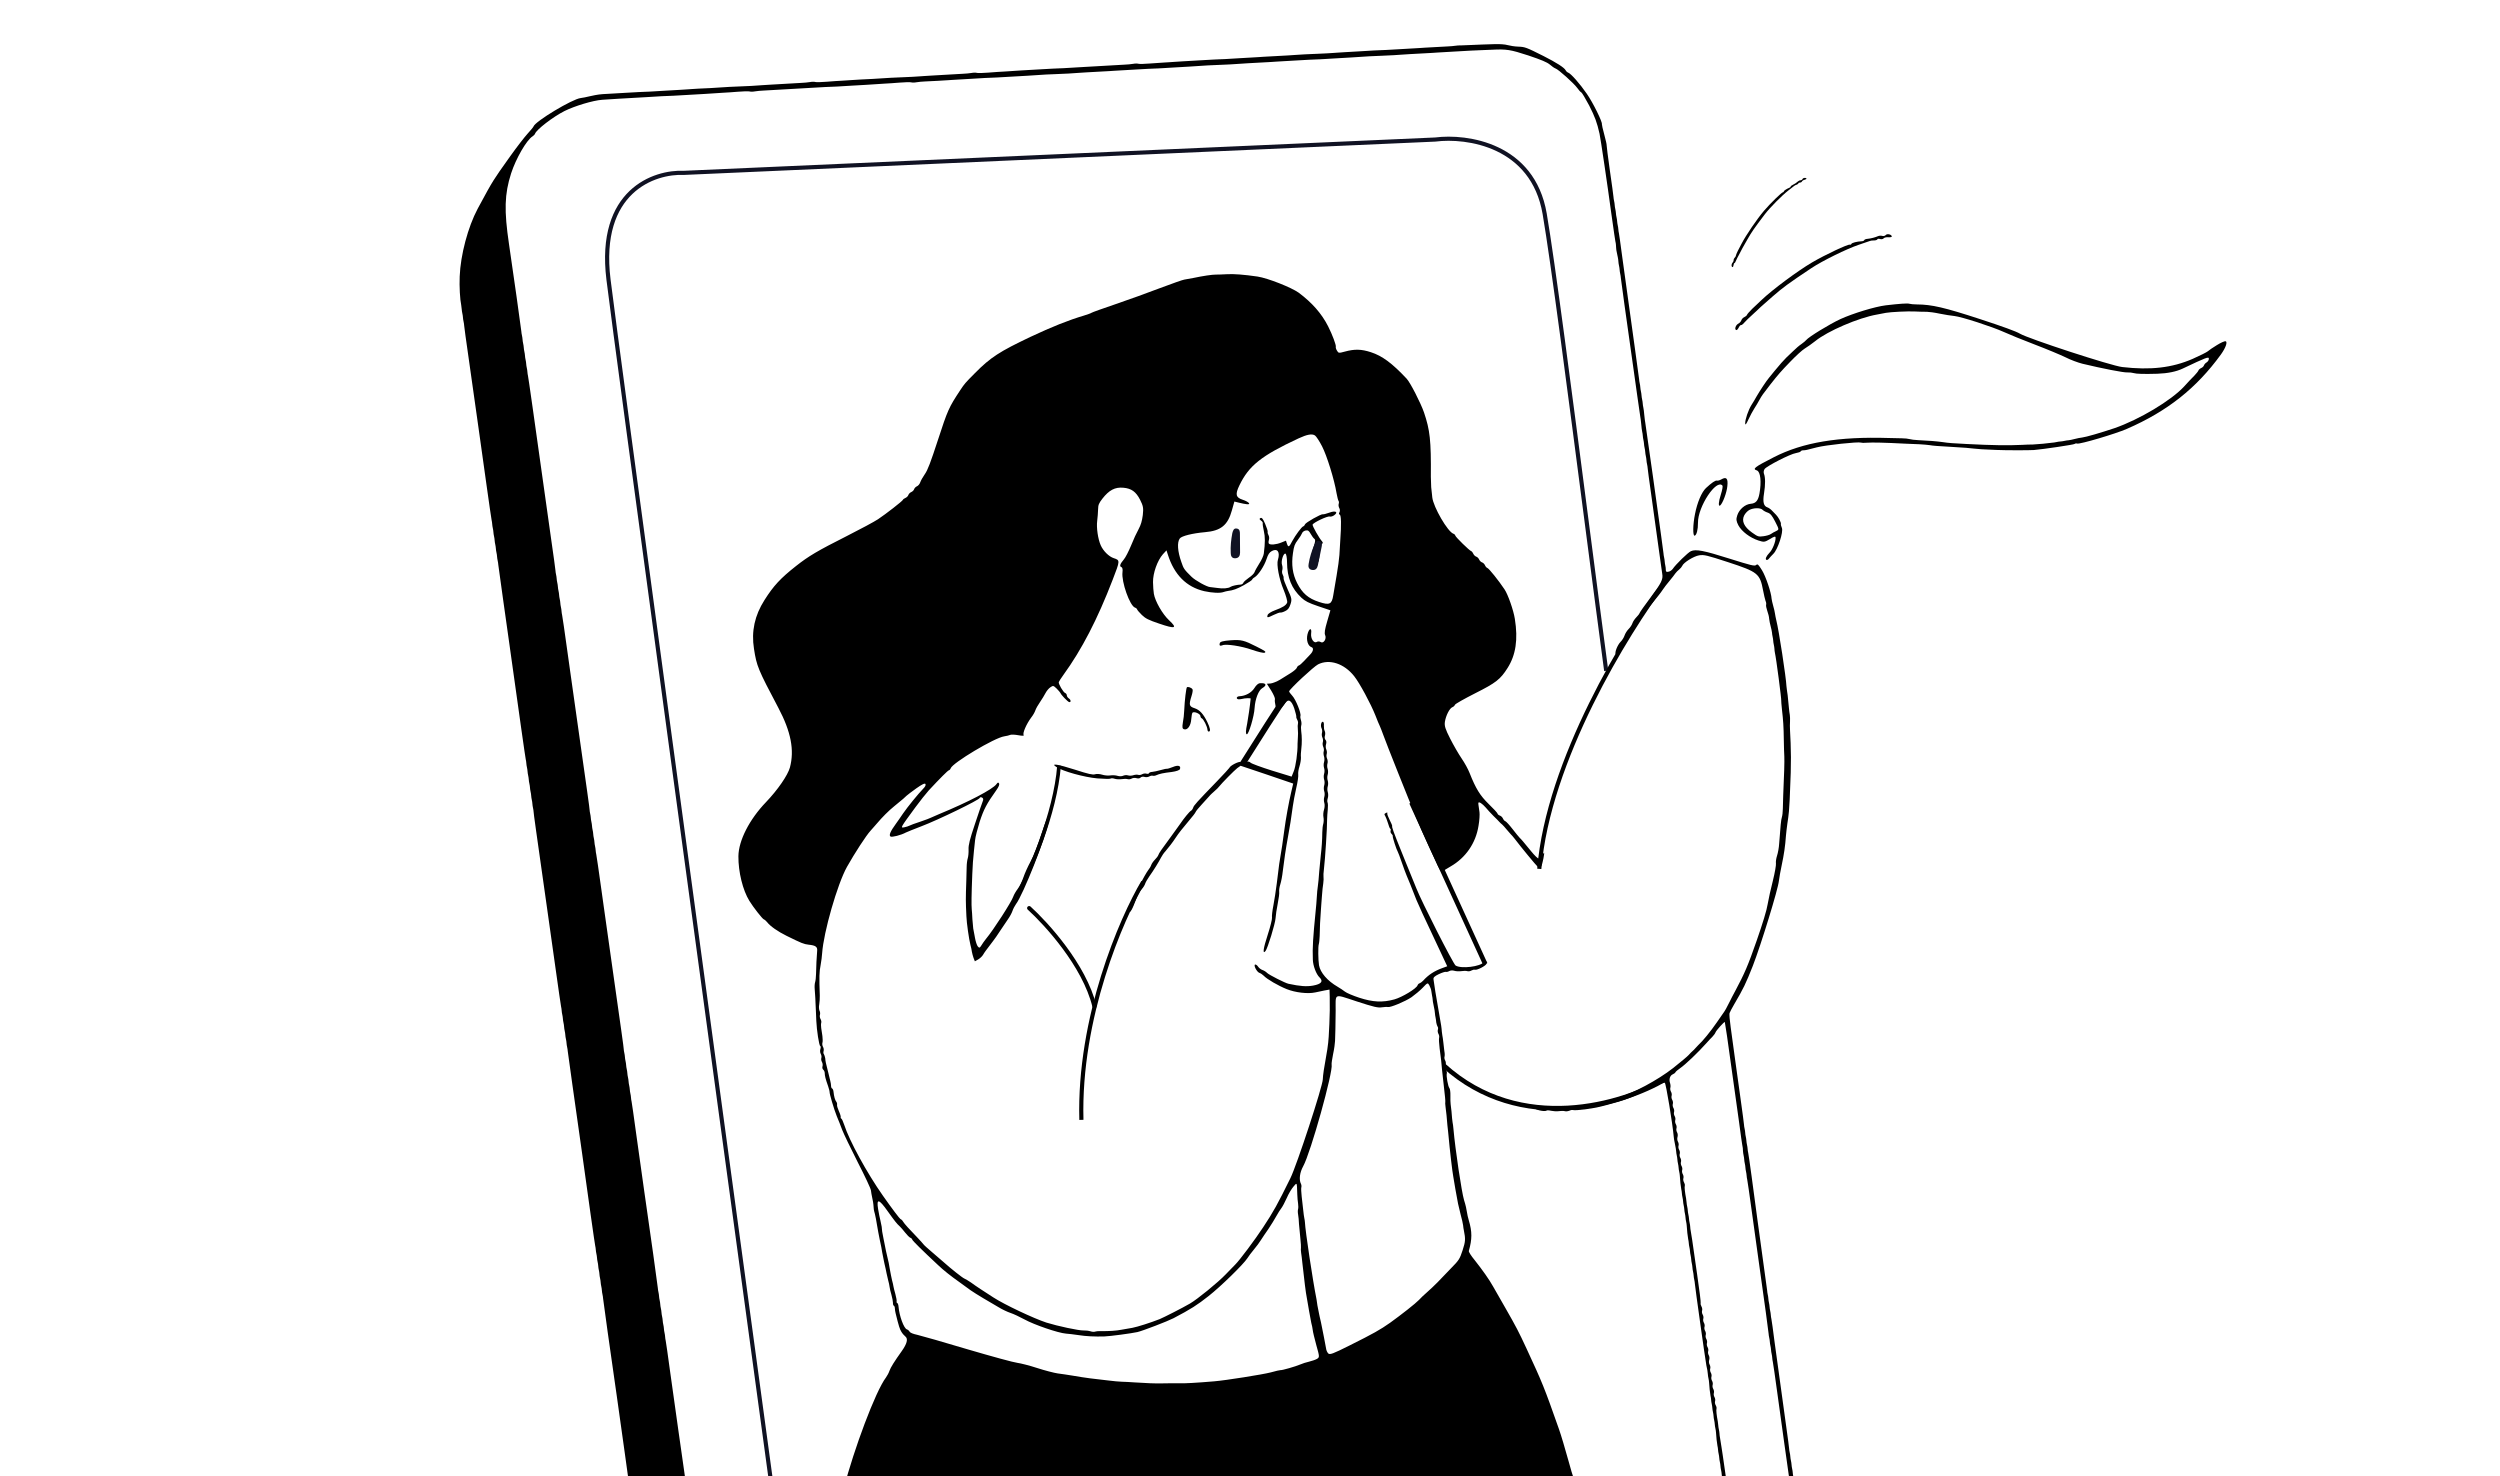 <svg width="271" height="160" viewBox="0 0 271 160" fill="none" xmlns="http://www.w3.org/2000/svg">
<rect x="0" y="0" width="271" height="160" fill="#808080" stroke="none"/>
<g clip-path="url(#clip0_149_4499)">
<rect width="271" height="160" fill="white"/>
<path d="M111.561 98.439C113.391 100.1 117.546 104.614 118.637 109.093" stroke="black" stroke-width="0.449" stroke-linecap="round"/>
<path d="M204.413 25.482C204.329 25.567 204.174 25.614 204.048 25.573C203.922 25.531 203.707 25.545 203.594 25.592C203.284 25.728 202.84 25.849 202.449 25.889C202.264 25.898 202.101 25.971 202.08 26.034C202.06 26.097 201.93 26.152 201.804 26.153C201.308 26.173 200.729 26.319 200.688 26.445C200.668 26.508 200.601 26.542 200.525 26.518C200.323 26.452 197.847 27.613 196.412 28.457C194.855 29.374 192.124 31.401 190.947 32.525C190.705 32.754 190.258 33.18 189.957 33.459C189.669 33.742 189.402 34.046 189.377 34.122C189.349 34.21 189.215 34.32 189.085 34.376C188.955 34.431 188.809 34.579 188.764 34.718C188.718 34.857 188.568 35.017 188.417 35.094C188.145 35.242 187.993 35.709 188.208 35.779C188.283 35.804 188.396 35.673 188.479 35.505C188.562 35.336 188.67 35.218 188.733 35.239C188.784 35.255 188.947 35.141 189.089 34.964C189.226 34.799 189.652 34.393 190.028 34.055C190.404 33.717 190.772 33.362 190.855 33.278C190.938 33.193 191.544 32.664 192.188 32.106C193.261 31.172 193.834 30.744 196.353 29.066C197.549 28.27 200.179 26.977 201.483 26.537C202.049 26.345 202.598 26.161 202.694 26.122C202.791 26.084 202.997 26.053 203.16 26.065C203.329 26.064 203.488 26.004 203.508 25.941C203.529 25.878 203.659 25.865 203.798 25.91C203.937 25.955 204.113 25.929 204.184 25.84C204.255 25.752 204.498 25.692 204.713 25.72C204.931 25.735 205.099 25.692 205.069 25.613C205.013 25.399 204.555 25.305 204.413 25.482Z" fill="black"/>
<path d="M195.395 19.407C195.363 19.476 195.279 19.536 195.195 19.538C195.111 19.539 194.985 19.592 194.927 19.643C194.769 19.79 194.527 19.954 194.302 20.059C194.193 20.103 194.11 20.181 194.11 20.223C194.111 20.265 194.045 20.325 193.969 20.352C193.676 20.467 193.359 20.675 193.361 20.759C193.361 20.801 193.328 20.835 193.278 20.836C193.143 20.839 191.899 22.05 191.213 22.854C190.469 23.727 189.252 25.511 188.779 26.43C188.681 26.617 188.502 26.966 188.379 27.196C188.265 27.426 188.168 27.663 188.169 27.714C188.17 27.773 188.113 27.867 188.047 27.927C187.98 27.987 187.923 28.106 187.925 28.199C187.927 28.292 187.87 28.419 187.795 28.496C187.663 28.642 187.668 28.954 187.812 28.951C187.862 28.95 187.903 28.849 187.917 28.73C187.932 28.612 187.973 28.518 188.015 28.518C188.049 28.517 188.123 28.415 188.171 28.279C188.219 28.152 188.391 27.82 188.546 27.539C188.701 27.258 188.848 26.968 188.88 26.901C188.913 26.832 189.167 26.39 189.437 25.921C189.887 25.137 190.142 24.762 191.304 23.232C191.856 22.506 193.166 21.184 193.856 20.649C194.156 20.416 194.447 20.192 194.497 20.148C194.547 20.105 194.664 20.044 194.765 20.017C194.865 19.982 194.949 19.913 194.948 19.871C194.947 19.828 195.022 19.794 195.115 19.792C195.208 19.79 195.308 19.738 195.332 19.67C195.356 19.602 195.49 19.515 195.624 19.488C195.759 19.451 195.85 19.391 195.816 19.349C195.738 19.233 195.443 19.272 195.395 19.407Z" fill="black"/>
<path d="M240.312 37.41C239.893 37.665 239.446 37.966 239.325 38.08C239.208 38.181 238.471 38.555 237.687 38.9C235.454 39.875 233.103 40.141 230.046 39.786C228.861 39.651 219.854 36.711 218.956 36.167C218.546 35.921 217.098 35.393 214.597 34.577C210.794 33.336 209.406 33.008 207.801 33.001C207.452 32.999 207.086 32.964 206.972 32.926C206.77 32.86 205.897 32.925 204.415 33.097C203.235 33.243 200.874 33.967 199.513 34.584C198.311 35.141 196.038 36.536 195.793 36.861C195.739 36.941 195.513 37.119 195.291 37.284C195.061 37.432 194.635 37.796 194.343 38.092C194.042 38.371 193.716 38.684 193.633 38.768C193.391 38.996 192.857 39.604 192.39 40.178C192.173 40.456 191.881 40.794 191.761 40.95C191.465 41.3 190.77 42.358 190.421 42.957C190.28 43.218 190.03 43.639 189.864 43.892C189.519 44.436 189.16 45.492 189.18 45.904C189.194 46.118 189.29 45.995 189.534 45.461C189.72 45.06 190.007 44.526 190.173 44.273C190.34 44.02 190.589 43.598 190.73 43.337C190.975 42.886 191.1 42.718 191.921 41.659C192.733 40.625 193.071 40.233 194.081 39.194C194.674 38.577 195.371 37.939 195.631 37.786C195.907 37.625 196.421 37.248 196.777 36.973C198.11 35.886 201.474 34.442 203.459 34.098C203.875 34.024 204.307 33.942 204.429 33.912C204.92 33.821 206.839 33.721 207.621 33.766C208.075 33.789 208.642 33.806 208.869 33.797C209.104 33.804 209.735 33.884 210.269 34.002C210.808 34.108 211.523 34.23 211.863 34.257C212.608 34.332 215.909 35.396 217.236 35.996C217.771 36.241 219.275 36.858 220.568 37.349C221.874 37.845 223.361 38.47 223.892 38.727C224.419 38.997 225.266 39.315 225.758 39.434C227.883 39.946 230.223 40.402 230.596 40.37C230.823 40.361 231.134 40.392 231.286 40.442C231.564 40.533 232.408 40.557 233.862 40.514C234.979 40.474 235.907 40.288 236.619 39.948C239.182 38.731 239.438 38.633 239.439 38.885C239.453 39.015 239.34 39.188 239.215 39.273C239.081 39.341 238.943 39.505 238.91 39.606C238.873 39.72 238.735 39.843 238.606 39.898C238.476 39.953 238.338 40.076 238.309 40.164C238.28 40.253 238.072 40.506 237.859 40.73C237.634 40.949 237.145 41.46 236.77 41.883C235.36 43.419 231.89 45.485 229.211 46.413C227.69 46.922 226.13 47.376 225.693 47.429C225.521 47.443 225.177 47.512 224.917 47.581C224.669 47.654 224.359 47.706 224.241 47.723C224.128 47.728 223.922 47.759 223.8 47.789C223.679 47.819 223.473 47.85 223.36 47.855C223.246 47.86 223.041 47.89 222.919 47.92C222.797 47.95 222.592 47.981 222.478 47.986C222.361 48.004 221.899 48.048 221.462 48.101C221.03 48.142 220.513 48.183 220.316 48.188C220.122 48.181 219.614 48.197 219.186 48.224C217.695 48.296 216.01 48.277 213.206 48.13C211.693 48.056 211.201 48.021 210.617 47.928C209.948 47.835 209.023 47.757 207.947 47.713C207.561 47.699 207.132 47.642 206.993 47.597C206.854 47.552 206.476 47.512 206.127 47.51C205.795 47.499 205.169 47.49 204.753 47.48C199.302 47.308 195.416 47.953 192.275 49.567C190.144 50.659 189.935 50.828 190.453 50.997C190.84 51.138 190.956 52.237 190.725 53.502C190.587 54.267 190.337 54.563 189.791 54.608C189.174 54.658 188.535 55.204 188.321 55.86C188.18 56.289 188.203 56.478 188.441 56.947C188.798 57.608 189.694 58.291 190.616 58.592C191.209 58.786 191.298 58.773 191.854 58.438C192.344 58.137 192.465 58.106 192.475 58.291C192.49 58.715 192.131 59.603 191.822 59.907C191.467 60.267 191.305 60.633 191.495 60.695C191.571 60.719 191.692 60.647 191.771 60.533C191.846 60.432 192.059 60.208 192.226 60.039C192.71 59.583 193.341 57.652 193.157 57.229C193.076 57.049 193.029 56.852 193.049 56.789C193.094 56.65 192.763 56.039 192.53 55.809C192.446 55.726 192.255 55.538 192.111 55.379C191.968 55.221 191.744 55.05 191.592 55C191.175 54.864 191.067 54.424 191.221 53.483C191.374 52.541 191.373 51.731 191.207 51.341C191.16 51.186 191.183 50.985 191.288 50.837C191.533 50.512 194.071 49.204 194.688 49.112C194.94 49.068 195.175 48.991 195.195 48.928C195.216 48.865 195.346 48.81 195.484 48.813C195.724 48.807 195.829 48.786 196.944 48.493C197.892 48.244 201.411 47.87 201.739 47.977C201.84 48.01 202.118 48.017 202.378 47.99C202.978 47.949 204.256 47.975 206.551 48.095C206.979 48.109 207.669 48.139 208.068 48.157C208.455 48.172 208.968 48.227 209.182 48.255C209.565 48.325 210.044 48.355 211.498 48.439C213.032 48.535 213.444 48.557 213.953 48.626C214.466 48.681 214.929 48.72 216.421 48.774C217.37 48.819 219.942 48.82 220.471 48.783C221.462 48.702 224.782 48.207 224.878 48.127C224.954 48.068 225.071 48.05 225.172 48.083C225.45 48.174 229.316 47.033 230.556 46.489C234.956 44.572 238.086 42.089 240.751 38.42C241.263 37.707 241.486 37.067 241.259 36.993C241.158 36.96 240.735 37.143 240.312 37.41ZM191.617 55.567C191.907 55.662 192.098 55.892 192.43 56.545C192.864 57.399 192.864 57.399 192.546 57.56C192.366 57.641 192.11 57.781 191.964 57.887C191.834 57.984 191.465 58.087 191.159 58.127C190.605 58.197 190.567 58.185 189.908 57.719C189.047 57.103 188.766 56.466 189.073 55.868C189.189 55.641 189.443 55.374 189.628 55.281C190.084 55.039 190.828 55.03 191.06 55.26C191.153 55.36 191.402 55.497 191.617 55.567Z" fill="black"/>
<path d="M186.585 51.97C186.413 52.067 186.199 52.123 186.123 52.099C185.959 52.045 185.545 52.329 184.923 52.908C184.455 53.356 183.983 54.459 183.739 55.72C183.503 56.872 183.486 58.123 183.7 58.067C183.91 58.024 184.07 57.406 184.061 56.663C184.037 54.937 186.059 51.868 186.715 52.641C186.766 52.699 186.693 53.136 186.541 53.603C186.281 54.398 186.247 54.974 186.477 54.784C186.753 54.538 187.19 53.368 187.245 52.688C187.336 51.852 187.137 51.647 186.585 51.97Z" fill="black"/>
<path d="M133.415 69.406C132.583 69.47 132.277 69.552 132.224 69.716C132.141 69.968 132.251 70.06 132.511 69.949C132.875 69.775 134.553 70.029 135.707 70.434C136.423 70.681 136.983 70.808 137.083 70.757C137.284 70.655 137.158 70.572 136.222 70.099C134.843 69.397 134.545 69.328 133.415 69.406Z" fill="black"/>
<path d="M136.592 74.06C136.394 74.066 136.177 74.26 135.969 74.597C135.653 75.095 135.008 75.443 134.37 75.472C134.076 75.474 133.955 75.714 134.195 75.792C134.284 75.821 134.485 75.803 134.653 75.76C134.917 75.679 135.581 75.658 135.573 75.725C135.518 76.364 135.277 78.045 135.196 78.423C135.025 79.247 135.023 79.553 135.149 79.595C135.351 79.661 135.959 77.625 136 76.73C136.061 75.772 136.428 74.817 136.839 74.588C137.374 74.274 137.264 74.014 136.592 74.06Z" fill="black"/>
<path d="M128.662 74.503C128.578 74.587 128.419 75.89 128.367 77.032C128.357 77.406 128.29 77.998 128.22 78.339C128.14 78.843 128.162 78.99 128.351 79.052C128.73 79.176 129.096 78.653 129.134 77.939C129.157 77.611 129.218 77.296 129.276 77.245C129.464 77.097 130.101 77.374 130.123 77.605C130.128 77.719 130.188 77.836 130.263 77.861C130.453 77.922 130.866 78.755 130.885 79.083C130.894 79.225 130.962 79.317 131.05 79.304C131.247 79.257 131.186 78.93 130.871 78.268C130.445 77.389 130.043 76.951 129.5 76.773C128.906 76.58 128.859 76.425 129.155 75.474C129.271 75.121 129.323 74.788 129.264 74.713C129.141 74.533 128.762 74.41 128.662 74.503Z" fill="black"/>
<path d="M127.144 83.141C126.838 83.264 126.544 83.35 126.494 83.334C126.443 83.317 126.141 83.386 125.818 83.476C125.495 83.567 125.088 83.657 124.916 83.671C124.731 83.68 124.572 83.74 124.547 83.816C124.527 83.879 124.405 83.909 124.266 83.864C124.14 83.822 123.934 83.853 123.813 83.925C123.692 83.997 123.498 84.032 123.385 83.995C123.258 83.954 123.028 83.976 122.856 84.032C122.696 84.091 122.428 84.102 122.276 84.052C122.124 84.003 121.893 84.025 121.747 84.089C121.613 84.157 121.344 84.167 121.142 84.101C120.952 84.039 120.595 84.02 120.36 84.055C120.138 84.094 119.73 84.059 119.477 83.977C119.212 83.89 118.867 83.875 118.695 83.931C118.473 84.012 117.964 83.902 116.562 83.444C114.6 82.818 113.864 82.717 114.497 83.133C115.181 83.608 117.555 84.257 118.955 84.379C119.678 84.433 120.329 84.45 120.387 84.399C120.446 84.349 120.639 84.356 120.829 84.418C121.018 84.48 121.363 84.494 121.598 84.459C121.82 84.42 122.114 84.418 122.241 84.46C122.367 84.501 122.56 84.466 122.682 84.394C122.803 84.322 123.034 84.299 123.211 84.357C123.375 84.411 123.568 84.376 123.639 84.287C123.722 84.203 123.903 84.164 124.067 84.218C124.218 84.267 124.449 84.245 124.571 84.172C124.692 84.1 124.86 84.057 124.961 84.09C125.049 84.119 125.226 84.093 125.343 84.034C125.686 83.88 126.093 83.79 127.009 83.683C127.521 83.613 127.869 83.489 127.91 83.363C128.029 82.997 127.709 82.906 127.144 83.141Z" fill="black"/>
<path d="M123.923 95.601C121.562 99.576 116.917 110.299 117.223 121.394" stroke="black" stroke-width="0.449"/>
<path d="M134.762 82.695C136.125 80.522 138.926 76.102 139.219 75.805" stroke="black" stroke-width="0.632" stroke-linecap="round"/>
<path fill-rule="evenodd" clip-rule="evenodd" d="M155.614 15.348C157.289 15.133 159.886 15.27 162.215 16.376C164.532 17.478 166.59 19.54 167.22 23.205C168.104 28.354 170.025 43.141 171.76 56.496L171.76 56.496L171.76 56.498C172.547 62.553 173.295 68.313 173.891 72.746L174.336 72.686C173.741 68.261 172.994 62.508 172.208 56.458L172.208 56.457C170.473 43.097 168.549 28.287 167.663 23.129C167.006 19.306 164.843 17.128 162.408 15.971C159.989 14.821 157.306 14.679 155.566 14.902L74.152 18.513C72.495 18.437 70.093 18.938 68.249 20.694C66.393 22.462 65.14 25.468 65.738 30.327C66.729 38.392 76.53 110.53 83.62 162.585L84.073 162.579C76.982 110.519 67.175 38.337 66.183 30.272C65.599 25.517 66.83 22.666 68.559 21.019C70.297 19.363 72.575 18.888 74.141 18.962L74.151 18.963L74.161 18.962L155.595 15.35L155.605 15.35L155.614 15.348Z" fill="#101223"/>
<path fill-rule="evenodd" clip-rule="evenodd" d="M132.974 29.726C133.717 29.675 134.861 29.769 136.316 29.978C137.422 30.144 139.996 31.165 140.777 31.727C142.237 32.819 143.266 33.992 143.964 35.365C144.432 36.286 144.856 37.43 144.802 37.594C144.778 37.67 144.829 37.854 144.931 38.013C145.093 38.289 145.135 38.289 145.764 38.117C146.837 37.825 147.56 37.838 148.609 38.18C149.834 38.58 150.893 39.358 152.48 41.049C152.865 41.454 154.001 43.669 154.361 44.708C155.008 46.623 155.137 47.726 155.104 51.682C155.107 52.059 155.123 52.568 155.141 52.811C155.169 52.994 155.202 53.34 155.233 53.655C155.241 53.744 155.25 53.831 155.258 53.91C155.374 54.968 156.942 57.658 157.548 57.856C157.649 57.889 157.734 57.972 157.759 58.065C157.803 58.232 159.274 59.676 159.476 59.742C159.552 59.767 159.65 59.896 159.705 60.026C159.761 60.156 159.896 60.298 160.022 60.339C160.149 60.38 160.284 60.522 160.339 60.652C160.395 60.782 160.53 60.924 160.657 60.965C160.783 61.006 160.918 61.148 160.974 61.278C161.029 61.408 161.139 61.542 161.24 61.575C161.405 61.628 162.459 62.936 163.087 63.881C163.465 64.437 164.064 66.155 164.209 67.082C164.568 69.322 164.315 70.999 163.42 72.411C162.643 73.638 162.171 74.014 159.913 75.149C158.741 75.744 157.749 76.3 157.716 76.401C157.687 76.49 157.562 76.616 157.436 76.659C157.13 76.783 156.736 77.562 156.627 78.238C156.563 78.692 156.666 79.019 157.202 80.074C157.559 80.777 158.112 81.74 158.434 82.208C158.757 82.676 159.152 83.392 159.31 83.807C159.977 85.49 160.444 86.243 161.366 87.145C161.877 87.633 162.309 88.109 162.326 88.184C162.339 88.273 162.462 88.368 162.588 88.41C162.715 88.451 162.863 88.597 162.918 88.727C162.974 88.857 163.084 88.99 163.185 89.023C163.273 89.052 163.624 89.432 163.968 89.879C164.311 90.326 164.662 90.749 164.747 90.832C164.929 91.003 165.06 91.157 165.979 92.281C166.348 92.737 166.72 93.096 166.799 93.066C166.887 93.053 167.071 92.875 167.196 92.665C167.435 92.314 167.433 92.323 167.312 93.027L167.308 93.05C167.137 93.958 166.971 94.211 166.7 93.969C166.523 93.828 164.812 91.747 164.168 90.894C164.032 90.71 163.846 90.51 163.761 90.426C163.677 90.343 163.473 90.109 163.304 89.9C163.147 89.695 162.927 89.47 162.843 89.386C162.754 89.316 162.602 89.182 162.521 89.086C162.441 88.99 162.157 88.702 161.891 88.448C161.629 88.18 161.244 87.775 161.045 87.529C160.689 87.12 160.309 86.87 160.26 87.021C160.239 87.085 160.248 87.185 160.376 88.037C160.411 88.272 160.373 88.944 160.272 89.511C159.974 91.411 158.87 92.992 157.238 93.926C156.844 94.147 156.455 94.397 156.384 94.485C156.289 94.608 156.153 94.424 155.847 93.821C155.382 92.845 154.376 90.66 154.15 90.111C154.099 90 153.996 89.752 153.868 89.446C153.749 89.162 153.609 88.828 153.471 88.507C152.776 86.869 150.264 80.561 149.952 79.677C149.815 79.283 149.635 78.848 149.571 78.701C149.495 78.55 149.281 78.048 149.102 77.57C148.597 76.288 147.368 74.016 146.792 73.297C145.703 71.922 144.099 71.399 142.876 72.019C142.407 72.257 139.839 74.645 139.744 74.935C139.728 74.986 139.88 75.203 140.088 75.425C140.452 75.809 141.067 77.308 140.968 77.611C140.939 77.699 140.965 77.918 141.025 78.077C141.081 78.249 141.099 78.492 141.062 78.606C141.021 78.732 141.015 79.009 141.05 79.244C141.134 79.844 141.138 80.558 141.062 81.175C141.022 81.469 140.996 81.894 141.022 82.112C141.032 82.339 140.959 82.776 140.861 83.079C140.758 83.394 140.701 83.781 140.728 83.957C140.758 84.121 140.666 84.789 140.51 85.436C140.364 86.101 140.193 86.967 140.145 87.37C139.993 88.521 139.799 89.757 139.621 90.69C139.397 91.888 139.176 93.38 139.053 94.443C139.001 94.943 138.879 95.574 138.785 95.864C138.69 96.154 138.642 96.516 138.664 96.663C138.694 96.826 138.614 97.414 138.504 97.965C138.39 98.528 138.286 99.234 138.271 99.537C138.233 100.125 137.418 102.792 137.181 103.092C136.839 103.497 136.935 102.816 137.425 101.314C137.706 100.456 137.906 99.627 137.884 99.481C137.854 99.317 137.921 98.725 138.031 98.174C138.145 97.61 138.306 96.518 138.406 95.74C138.493 94.959 138.617 94.022 138.665 93.66C138.912 92.219 139.097 90.966 139.209 90.067C139.373 88.794 139.709 86.948 139.971 85.847L140.184 84.939L137.329 83.965L134.482 83.008L134.118 83.266C133.801 83.512 132.465 84.864 132.111 85.307C132.04 85.395 131.89 85.556 131.777 85.644C131.711 85.711 131.611 85.799 131.521 85.878C131.467 85.925 131.417 85.969 131.38 86.004C131.263 86.105 131.113 86.266 131.042 86.354C131.001 86.395 130.902 86.506 130.77 86.653C130.631 86.807 130.456 87.001 130.279 87.195C129.936 87.558 129.632 87.933 129.599 88.034C129.57 88.123 129.254 88.536 128.895 88.95C128.186 89.794 127.765 90.313 127.428 90.831C127.121 91.303 126.662 91.894 126.325 92.287C126.158 92.456 125.958 92.767 125.85 92.97C125.614 93.437 125.048 94.356 124.586 95.001C124.382 95.284 124.179 95.65 124.121 95.827C124.063 96.004 123.876 96.278 123.709 96.447C123.546 96.603 123.276 97.088 123.136 97.517C122.988 97.929 122.781 98.434 122.66 98.632C122.345 99.171 122.295 98.681 122.584 97.923C122.89 97.115 124.135 94.756 124.452 94.343C124.589 94.178 124.743 93.921 124.792 93.77C124.842 93.618 125.025 93.357 125.192 93.188C125.355 93.031 125.53 92.795 125.567 92.682C125.633 92.48 125.853 92.147 127.028 90.561C127.155 90.384 127.288 90.199 127.413 90.026C127.64 89.71 127.839 89.434 127.923 89.317C128.351 88.688 128.935 87.971 129.102 87.886C129.186 87.844 129.29 87.696 129.336 87.557C129.422 87.292 129.664 87.022 131.943 84.665C132.644 83.93 133.245 83.288 133.261 83.238C133.339 82.998 134.265 82.518 134.505 82.597C134.656 82.646 134.921 82.648 135.08 82.589C135.298 82.52 135.441 82.553 135.568 82.678C135.674 82.782 136.71 83.162 137.876 83.529L140.011 84.184L140.234 83.628C140.462 83.102 140.674 81.551 140.655 80.624C140.662 80.388 140.673 80.057 140.693 79.868C140.712 79.678 140.714 79.33 140.687 79.07C140.656 78.822 140.667 78.532 140.7 78.431C140.733 78.331 140.694 78.15 140.622 78.029C140.549 77.907 140.502 77.752 140.519 77.702C140.539 77.639 140.436 77.228 140.298 76.792C139.982 75.879 139.644 75.713 139.282 76.265C139.166 76.451 138.911 76.717 138.732 76.839L138.397 77.051L138.272 76.536C138.202 76.234 138.167 75.915 138.204 75.801C138.237 75.7 138.053 75.277 137.798 74.859L137.327 74.119L137.743 74.087C137.961 74.06 138.426 73.877 138.757 73.678C138.912 73.579 139.112 73.456 139.313 73.332C139.545 73.189 139.779 73.045 139.95 72.936C140.251 72.741 140.539 72.499 140.576 72.386C140.613 72.272 140.701 72.175 140.781 72.145C140.869 72.132 141.144 71.887 141.403 71.608C141.466 71.54 141.531 71.47 141.594 71.402C141.789 71.19 141.97 70.995 142.046 70.924C142.359 70.607 142.424 70.237 142.171 70.155C141.779 70.027 141.582 69.39 141.729 68.768C141.897 68.082 142.22 67.992 142.128 68.661C142.056 69.224 142.433 69.78 142.734 69.585C142.856 69.513 143.036 69.516 143.163 69.599C143.475 69.799 143.825 69.242 143.646 68.849C143.547 68.635 143.608 68.236 143.867 67.357L144.216 66.158L142.894 65.713C141.837 65.354 141.479 65.167 141.081 64.8C139.999 63.79 139.529 62.617 139.514 60.95C139.515 60.476 139.433 60.044 139.344 60.015C139.117 59.941 138.837 60.841 138.974 61.235C139.034 61.394 139.044 61.663 138.999 61.802C138.949 61.953 138.976 62.172 139.048 62.293C139.12 62.414 139.163 62.582 139.139 62.657C139.11 62.746 139.311 63.286 139.579 63.877C140.031 64.848 140.057 64.982 139.888 65.5C139.748 65.929 139.607 66.106 139.309 66.246C139.092 66.357 138.861 66.421 138.798 66.401C138.722 66.376 138.403 66.496 138.072 66.653C137.39 66.989 137.306 66.989 137.413 66.661C137.458 66.522 137.793 66.31 138.174 66.169C139.063 65.845 139.419 65.612 139.53 65.313C139.575 65.174 139.399 64.558 139.143 63.93C138.661 62.795 138.356 61.201 138.525 60.684C138.784 59.846 138.483 59.399 137.872 59.73C137.6 59.879 137.462 60.085 137.289 60.615C137.05 61.347 136.41 62.326 136.008 62.572C135.874 62.639 135.749 62.766 135.724 62.842C135.703 62.905 135.31 63.168 134.833 63.431C134.067 63.851 133.685 63.992 133.089 64.063C132.972 64.081 132.775 64.128 132.649 64.171C132.251 64.32 131.414 64.27 130.539 64.083C128.616 63.637 127.288 62.309 126.593 60.114L126.447 59.661L126.059 60.079C125.459 60.763 124.972 62.126 124.987 63.109C124.994 63.558 125.035 64.116 125.079 64.368C125.21 65.165 126.009 66.571 126.728 67.238C127.671 68.118 127.419 68.204 125.646 67.597C124.513 67.214 124.176 67.048 123.783 66.668C123.517 66.413 123.296 66.146 123.266 66.067C123.249 65.991 123.152 65.903 123.038 65.866C122.47 65.681 121.549 63.062 121.677 62.029C121.721 61.722 121.665 61.508 121.564 61.475C121.324 61.397 121.411 61.132 121.819 60.65C121.994 60.456 122.347 59.761 122.608 59.134C122.856 58.503 123.229 57.703 123.424 57.361C123.677 56.885 123.792 56.49 123.88 55.834C123.963 55.066 123.924 54.843 123.584 54.173C123.141 53.303 122.643 52.945 121.773 52.87C120.864 52.783 120.22 53.132 119.499 54.056C119.107 54.57 119.045 54.718 119.032 55.23C119.021 55.562 118.983 56.108 118.935 56.469C118.839 57.192 119.019 58.438 119.318 59.108C119.591 59.728 120.204 60.333 120.722 60.502C121.429 60.733 121.425 60.745 120.615 62.841C118.963 67.134 117.261 70.419 115.279 73.152C115.025 73.502 114.797 73.861 114.772 73.936C114.714 74.113 115.258 75.059 115.473 75.129C115.561 75.157 115.638 75.266 115.643 75.38C115.648 75.493 115.754 75.639 115.88 75.722C116.1 75.864 116.11 76.174 115.883 76.1C115.719 76.047 114.999 75.295 114.956 75.128C114.935 75.065 114.74 74.848 114.541 74.643C114.178 74.301 114.165 74.297 113.86 74.504C113.684 74.615 113.451 74.902 113.334 75.129C113.218 75.356 112.948 75.799 112.736 76.107C112.528 76.402 112.295 76.815 112.233 77.004C112.171 77.194 111.972 77.547 111.785 77.779C111.264 78.475 110.817 79.503 110.969 79.678C111.037 79.77 110.81 79.78 110.39 79.698C110.007 79.629 109.608 79.611 109.507 79.662C109.394 79.709 109.117 79.786 108.869 79.817C107.816 79.962 103.246 82.702 103.056 83.282C103.023 83.383 102.936 83.481 102.86 83.498C102.738 83.528 101.887 84.381 100.681 85.677C100.377 86.011 99.731 86.834 99.231 87.509C97.569 89.774 97.569 89.774 98.043 89.674L98.064 89.67C98.257 89.635 98.48 89.554 98.58 89.503C98.668 89.448 99.209 89.247 99.77 89.067C100.336 88.875 100.831 88.687 100.885 88.649C100.92 88.632 101.122 88.544 101.388 88.429C101.509 88.376 101.644 88.317 101.782 88.257C104.996 86.932 107.609 85.564 108.017 84.999C108.15 84.805 108.226 84.788 108.294 84.922C108.362 85.056 108.279 85.266 107.967 85.709C106.963 87.113 106.636 87.733 106.195 89.083C105.96 89.844 105.727 90.732 105.699 91.072C105.672 91.412 105.617 91.925 105.577 92.219C105.493 92.946 105.42 93.984 105.396 94.744C105.302 97.087 105.296 98.091 105.337 98.565C105.355 98.724 105.391 99.211 105.407 99.635C105.435 100.063 105.48 100.525 105.497 100.642C105.525 100.754 105.593 101.137 105.662 101.52L105.68 101.624C105.754 102.039 105.892 102.475 105.993 102.592C106.154 102.784 106.2 102.771 106.375 102.493C106.475 102.316 106.704 102 106.87 101.789C107.696 100.801 109.655 97.754 109.84 97.186C109.902 96.996 110.126 96.609 110.322 96.351C110.518 96.094 110.8 95.53 110.94 95.101C111.076 94.684 111.424 93.918 111.702 93.408C112.038 92.805 112.464 91.716 112.913 90.34C113.597 88.245 113.983 87.575 113.711 88.966C113.328 90.866 110.91 96.99 110.131 98.007C110.002 98.188 109.824 98.521 109.75 98.748C109.68 98.963 109.464 99.367 109.26 99.65C109.072 99.924 108.694 100.484 108.419 100.898C108.157 101.315 107.795 101.825 107.628 102.036C106.849 103.053 106.72 103.234 106.562 103.504C106.467 103.668 106.229 103.884 106.036 104.002L105.676 104.206L105.531 103.838C105.458 103.632 105.385 103.343 105.354 103.179C105.337 103.02 105.267 102.676 105.194 102.429C105.034 101.804 104.783 100.046 104.758 99.312C104.68 97.666 104.679 97.498 104.749 95.44C104.759 94.983 104.775 94.332 104.786 94C104.788 93.651 104.844 93.223 104.906 93.034C104.963 92.857 105.007 92.424 104.992 92.084C104.968 91.601 105.123 90.996 105.684 89.321C106.071 88.135 106.455 87.045 106.525 86.872C106.62 86.666 106.594 86.532 106.463 86.461C106.345 86.395 106.228 86.412 106.199 86.501C106.125 86.728 101.706 88.875 99.887 89.566C99.057 89.882 98.299 90.193 98.198 90.244C97.688 90.524 96.664 90.791 96.521 90.674C96.343 90.532 96.521 90.116 97.104 89.314C97.283 89.066 97.645 88.555 97.895 88.176C98.399 87.447 99.52 86.067 100.067 85.505C100.296 85.273 100.379 85.104 100.319 84.987C100.26 84.87 99.946 85.019 99.327 85.459C98.833 85.815 98.353 86.174 98.269 86.259C98.09 86.449 97.862 86.635 97.116 87.246L96.953 87.38C96.326 87.887 95.662 88.551 95.003 89.327C94.95 89.388 94.881 89.467 94.806 89.553C94.667 89.715 94.507 89.9 94.382 90.032C93.885 90.568 92.642 92.495 91.811 93.969C90.765 95.848 89.274 101.06 89.12 103.328C89.106 103.63 89.029 104.206 88.957 104.601C88.806 105.362 88.793 105.875 88.865 107.923C88.875 108.192 88.844 108.629 88.804 108.881C88.751 109.129 88.778 109.431 88.834 109.561C88.906 109.682 88.92 109.896 88.883 110.01C88.841 110.136 88.872 110.342 88.944 110.463C89.017 110.584 89.056 110.765 89.023 110.866C88.99 110.967 88.987 111.231 89.018 111.437C89.045 111.587 89.078 111.817 89.108 112.032C89.123 112.134 89.137 112.233 89.15 112.318C89.185 112.595 89.192 112.918 89.15 113.044C89.113 113.158 89.144 113.363 89.216 113.484C89.288 113.606 89.319 113.811 89.278 113.938C89.237 114.064 89.255 114.223 89.318 114.286C89.365 114.357 89.425 114.558 89.456 114.722C89.474 115.046 89.517 115.214 89.774 116.228L89.781 116.252C89.854 116.584 89.958 116.994 90.001 117.162C90.044 117.33 90.088 117.581 90.088 117.707C90.085 117.846 90.141 117.976 90.204 117.996C90.267 118.017 90.34 118.18 90.353 118.352C90.403 118.843 90.515 119.271 90.667 119.446C90.726 119.522 90.761 119.673 90.736 119.748C90.707 119.837 90.802 120.147 90.93 120.44C91.07 120.737 91.156 121.031 91.132 121.106C91.111 121.169 91.145 121.236 91.196 121.253C91.259 121.274 91.404 121.6 91.524 121.961C92.056 123.628 93.978 127.161 95.717 129.627C96.671 130.986 97.531 132.119 97.607 132.144C97.696 132.173 97.835 132.302 97.903 132.436C98.039 132.662 98.522 133.196 99.545 134.257C99.795 134.52 100.049 134.812 100.108 134.887C100.163 134.975 100.607 135.371 101.089 135.78C101.571 136.188 102.116 136.659 102.289 136.814C103.033 137.489 104.367 138.54 104.532 138.593C104.645 138.63 104.957 138.83 105.257 139.025C105.797 139.425 106.616 139.958 107.679 140.64C108.878 141.422 112.077 142.927 113.428 143.368C114.632 143.747 116.972 144.245 117.455 144.221C117.681 144.211 118.018 144.251 118.207 144.313C118.397 144.375 118.615 144.39 118.699 144.348C118.796 144.309 119.085 144.278 119.346 144.294C120.195 144.305 120.993 144.258 121.576 144.141C121.737 144.117 121.949 144.078 122.161 144.039C122.373 144 122.585 143.961 122.747 143.937C123.313 143.829 124.701 143.388 125.711 142.991C126.18 142.795 128.157 141.792 128.986 141.309C129.777 140.855 132.042 139.01 132.872 138.136C133.319 137.667 133.782 137.19 133.903 137.076C134.354 136.636 136.037 134.392 136.927 133.035C138.063 131.311 138.47 130.578 139.88 127.714C140.589 126.269 143.373 117.779 143.393 116.99C143.415 116.494 143.488 115.973 143.885 113.729C143.945 113.329 144.017 112.724 144.031 112.38C144.046 112.036 144.08 111.419 144.102 111.007L144.102 111.006C144.146 109.973 144.165 109.016 144.142 108.059L144.12 107.269L143.57 107.369C143.272 107.426 142.836 107.521 142.58 107.577C141.766 107.758 140.408 107.594 139.481 107.222C138.554 106.85 137.344 106.147 136.98 105.763C136.866 105.642 136.659 105.505 136.52 105.459C136.242 105.369 135.846 104.611 136.06 104.555C136.136 104.538 136.283 104.642 136.377 104.784C136.47 104.927 136.681 105.093 136.845 105.147C137.01 105.2 137.242 105.346 137.356 105.467C137.555 105.672 139.317 106.568 139.67 106.641C140.937 106.915 141.635 106.961 142.331 106.839C143.238 106.674 143.475 106.375 143.04 105.953C142.676 105.611 142.325 104.673 142.313 104.026C142.258 102.737 142.335 101.603 142.603 98.898C142.666 98.36 142.72 97.595 142.743 97.226C142.757 96.839 142.813 96.327 142.853 96.075C142.894 95.822 142.964 95.091 143.006 94.449C143.061 93.81 143.136 93.025 143.176 92.688C143.267 91.936 143.333 91.05 143.336 90.227C143.338 89.878 143.39 89.462 143.447 89.286C143.492 89.105 143.507 88.802 143.464 88.593C143.42 88.383 143.443 88.013 143.522 87.774C143.6 87.534 143.614 87.189 143.554 87.03C143.499 86.858 143.493 86.577 143.55 86.4C143.608 86.224 143.606 85.93 143.546 85.771C143.49 85.599 143.484 85.317 143.542 85.141C143.6 84.964 143.598 84.67 143.538 84.511C143.482 84.339 143.476 84.058 143.534 83.881C143.592 83.704 143.59 83.411 143.53 83.251C143.474 83.08 143.468 82.798 143.526 82.622C143.583 82.445 143.581 82.151 143.521 81.992C143.466 81.82 143.447 81.577 143.493 81.438C143.534 81.311 143.507 81.093 143.439 80.959C143.375 80.813 143.348 80.595 143.394 80.456C143.439 80.317 143.417 80.086 143.348 79.952C143.284 79.806 143.258 79.588 143.303 79.449C143.348 79.31 143.326 79.079 143.258 78.945C143.113 78.66 143.228 78.181 143.417 78.243C143.48 78.263 143.532 78.448 143.508 78.65C143.497 78.855 143.532 79.132 143.604 79.254C143.664 79.371 143.67 79.61 143.616 79.774C143.567 79.926 143.602 80.119 143.686 80.202C143.775 80.273 143.806 80.478 143.748 80.655C143.686 80.844 143.701 81.101 143.769 81.234C143.833 81.381 143.859 81.599 143.814 81.738C143.769 81.877 143.791 82.108 143.859 82.242C143.923 82.388 143.946 82.619 143.896 82.77C143.847 82.922 143.857 83.191 143.917 83.35C143.973 83.522 143.979 83.803 143.921 83.98C143.863 84.156 143.865 84.45 143.925 84.609C143.981 84.781 143.987 85.062 143.929 85.239C143.872 85.416 143.874 85.71 143.933 85.869C143.989 86.041 143.991 86.335 143.933 86.511C143.876 86.688 143.86 86.907 143.911 87.007C143.954 87.091 143.965 87.443 143.929 87.767C143.889 88.103 143.867 88.557 143.86 88.792C143.866 89.716 143.645 93.135 143.513 94.223C143.465 94.584 143.447 94.941 143.468 95.046C143.49 95.151 143.484 95.47 143.439 95.777C143.387 96.067 143.336 96.609 143.309 96.991C143.287 97.22 143.262 97.574 143.238 97.916C143.224 98.121 143.21 98.323 143.197 98.491C143.111 99.566 143.06 100.667 143.052 101.46C143.034 101.817 143.003 102.212 142.957 102.351C142.871 102.616 142.889 104.06 142.981 104.635C143.125 105.436 143.895 106.33 145.013 106.974C145.27 107.128 145.629 107.357 145.793 107.494C145.971 107.636 146.658 107.93 147.34 108.153C148.818 108.635 149.877 108.687 151.152 108.335C151.999 108.095 153.547 107.162 153.663 106.808C153.696 106.707 153.8 106.602 153.888 106.589C153.968 106.559 154.148 106.436 154.256 106.318C154.848 105.659 155.484 105.252 156.356 104.936L156.88 104.744L155.372 101.529C154.533 99.774 153.71 97.97 153.539 97.551C153.018 96.194 152.65 95.306 152.467 94.883C152.373 94.656 152.134 94.02 151.941 93.454C151.748 92.888 151.56 92.394 151.522 92.34C151.399 92.16 150.936 90.752 150.973 90.638C150.993 90.575 150.93 90.471 150.845 90.387C150.756 90.316 150.705 90.174 150.742 90.06C150.775 89.959 150.766 89.859 150.716 89.842C150.652 89.821 150.546 89.549 150.455 89.226C150.361 88.916 150.224 88.564 150.152 88.443C150.037 88.28 150.045 88.213 150.225 88.132C150.364 88.051 150.418 88.055 150.381 88.169C150.356 88.244 150.476 88.563 150.638 88.881C150.8 89.199 150.928 89.492 150.911 89.543C150.87 89.669 151.007 90.063 152.019 92.572C152.137 92.871 152.333 93.351 152.494 93.746C152.532 93.838 152.568 93.925 152.6 94.004C152.7 94.251 152.814 94.531 152.908 94.762C152.974 94.924 153.03 95.061 153.065 95.148C153.155 95.344 153.364 95.86 153.531 96.291C154.061 97.665 157.543 104.513 157.787 104.663C158.391 105.042 160.485 104.789 160.86 104.283C161.014 104.068 161.221 104.206 161.13 104.483C161.06 104.698 160.102 105.195 159.874 105.121C159.786 105.092 159.618 105.135 159.497 105.207C159.375 105.279 159.182 105.314 159.056 105.273C158.93 105.231 158.635 105.233 158.413 105.272C158.178 105.307 157.833 105.293 157.656 105.235C157.467 105.173 157.223 105.191 157.102 105.263C156.981 105.336 156.813 105.379 156.724 105.35C156.649 105.325 156.305 105.436 155.957 105.602C155.509 105.819 155.367 105.954 155.389 106.143C155.415 106.277 155.508 106.894 155.591 107.494C155.688 108.098 155.876 109.193 156.011 109.935C156.229 111.151 156.264 111.386 156.296 111.844C156.301 111.915 156.327 112.091 156.345 112.209C156.375 112.33 156.424 112.695 156.46 113.014C156.476 113.245 156.516 113.542 156.547 113.771C156.558 113.855 156.568 113.929 156.575 113.988C156.619 114.197 156.616 114.462 156.583 114.563C156.55 114.664 156.589 114.844 156.661 114.965C156.734 115.087 156.756 115.318 156.707 115.469C156.657 115.62 156.68 115.851 156.752 115.973C156.824 116.094 156.863 116.274 156.834 116.363C156.756 116.602 156.961 117.773 157.114 117.948C157.186 118.027 157.234 118.392 157.224 118.766C157.214 119.14 157.229 119.564 157.251 119.711C157.3 120.034 157.394 120.902 157.404 121.213C157.409 121.326 157.44 121.532 157.457 121.649C157.487 121.771 157.532 122.107 157.554 122.379C157.754 124.637 158.44 129.218 158.701 130.086C158.882 130.647 158.968 131.067 159.026 131.448C159.043 131.608 159.13 131.985 159.216 132.279C159.59 133.532 159.582 134.325 159.221 135.604C159.192 135.692 159.468 136.132 159.849 136.591C160.671 137.627 161.447 138.719 161.859 139.468C161.941 139.609 162.111 139.907 162.324 140.282C162.58 140.729 162.897 141.287 163.203 141.819C164.333 143.794 164.635 144.368 165.479 146.193C167.209 149.928 167.389 150.364 168.977 154.876C169.212 155.526 169.676 157.102 170.029 158.376C170.276 159.273 170.456 159.892 170.603 160.308L91.452 161.38C92.569 157.087 94.894 150.83 96.043 149.314C96.172 149.132 96.347 148.812 96.412 148.61C96.532 148.244 96.964 147.561 97.764 146.44C98.309 145.668 98.453 145.142 98.157 144.892C98.013 144.775 97.81 144.542 97.712 144.37C97.538 144.09 97.431 143.775 97.09 142.379C97.047 142.212 97.003 141.96 97.003 141.834C97.006 141.695 96.95 141.566 96.9 141.549C96.837 141.529 96.785 141.386 96.797 141.222C96.796 141.054 96.722 140.681 96.632 140.358C96.537 140.048 96.451 139.671 96.433 139.511C96.415 139.352 96.345 139.008 96.272 138.761C96.203 138.501 96.13 138.17 96.099 138.006C96.069 137.842 95.973 137.364 95.87 136.953C95.852 136.865 95.832 136.771 95.812 136.675C95.737 136.319 95.659 135.944 95.631 135.758C95.6 135.511 95.487 134.915 95.37 134.416C95.266 133.921 95.131 133.179 95.065 132.78C95.004 132.369 94.899 131.833 94.839 131.589C94.714 131.158 94.705 131.057 94.677 130.587C94.663 130.415 94.641 130.268 94.515 129.668C94.48 129.532 94.451 129.324 94.426 129.156C94.421 129.117 94.415 129.081 94.41 129.047C94.401 128.863 93.757 127.494 92.987 125.999C92.221 124.492 91.463 122.918 91.296 122.487C91.142 122.059 90.873 121.385 90.707 120.996C90.412 120.271 89.888 118.494 89.929 118.368C89.941 118.33 89.868 118.04 89.761 117.726C89.491 116.968 89.401 116.603 89.399 116.309C89.398 116.183 89.325 116.02 89.237 115.949C89.148 115.878 89.118 115.715 89.159 115.588C89.204 115.45 89.173 115.244 89.101 115.123C89.029 115.001 88.994 114.808 89.035 114.682C89.076 114.556 89.041 114.363 88.969 114.242C88.897 114.12 88.874 113.89 88.928 113.726C88.981 113.561 88.976 113.406 88.913 113.386C88.787 113.344 88.532 111.683 88.488 110.663C88.48 110.426 88.464 110.063 88.45 109.754C88.446 109.659 88.442 109.568 88.438 109.488C88.424 109.248 88.41 108.896 88.397 108.592C88.392 108.48 88.388 108.374 88.384 108.283C88.38 108.222 88.377 108.156 88.373 108.087C88.356 107.784 88.336 107.425 88.314 107.213C88.287 106.953 88.31 106.625 88.355 106.486C88.405 106.335 88.453 105.931 88.459 105.57C88.463 104.873 88.53 103.638 88.581 103.054C88.62 102.634 88.405 102.48 87.661 102.405C87.122 102.341 86.924 102.262 85.251 101.437C84.324 100.981 83.492 100.402 83.149 99.955C83.039 99.821 82.887 99.688 82.798 99.659C82.647 99.609 81.659 98.352 81.231 97.653C80.517 96.498 80.029 94.524 80.043 92.81C80.066 91.114 81.232 88.827 83.03 86.956C84.303 85.626 85.389 84.053 85.627 83.195C86.128 81.319 85.745 79.323 84.379 76.74C82.15 72.522 82.026 72.216 81.732 70.332C81.43 68.432 81.809 66.712 82.87 65.047C83.851 63.496 84.607 62.681 86.299 61.349C87.654 60.282 88.608 59.714 91.787 58.111C93.261 57.364 94.785 56.548 95.178 56.285C96.035 55.713 97.833 54.317 97.878 54.178C97.899 54.115 98.024 54.03 98.154 53.975C98.284 53.919 98.426 53.784 98.467 53.658C98.508 53.532 98.65 53.397 98.78 53.341C98.91 53.286 99.052 53.151 99.093 53.025C99.135 52.898 99.277 52.763 99.406 52.708C99.536 52.652 99.695 52.467 99.757 52.277C99.814 52.1 100.043 51.7 100.255 51.392C100.563 50.962 100.881 50.116 101.676 47.681C102.73 44.449 102.846 44.18 104.09 42.296C104.556 41.596 104.606 41.528 105.687 40.443C107.378 38.732 108.365 38.104 111.691 36.522C114.003 35.433 115.851 34.696 117.491 34.211C117.881 34.087 118.258 33.959 118.317 33.908C118.375 33.858 119.561 33.435 120.945 32.964C122.328 32.494 124.5 31.708 125.778 31.218C127.052 30.74 128.221 30.326 128.381 30.308C128.541 30.29 128.973 30.207 129.346 30.134C130.412 29.909 131.411 29.76 131.814 29.766C132.024 29.765 132.545 29.753 132.974 29.726ZM144.881 53.457C144.644 51.997 143.833 49.386 143.31 48.377C143.029 47.825 142.672 47.289 142.546 47.206C142.225 46.99 141.688 47.094 140.766 47.519C136.728 49.4 135.387 50.47 134.355 52.605C133.882 53.582 133.951 53.926 134.697 54.169C135.354 54.384 135.667 54.709 135.166 54.658C134.99 54.642 134.607 54.573 134.325 54.495L133.807 54.368L133.536 55.327C133.097 56.929 132.337 57.547 130.627 57.687C129.246 57.809 128.088 58.102 127.888 58.371C127.584 58.789 127.645 59.759 128.06 60.928C128.3 61.648 128.368 61.74 129.151 62.512C129.561 62.925 130.864 63.644 131.2 63.642C131.28 63.654 131.616 63.694 131.953 63.734C132.55 63.831 133.167 63.781 133.389 63.616C133.535 63.51 134.123 63.381 134.475 63.37C134.601 63.369 134.744 63.276 134.777 63.175C134.81 63.074 135.085 62.829 135.374 62.63C135.675 62.435 135.946 62.16 135.992 62.022C136.041 61.87 136.274 61.457 136.507 61.086C136.752 60.719 136.967 60.231 136.995 60.017C137.147 58.824 137.147 58.181 137 57.56C136.914 57.183 136.857 56.801 136.881 56.726C136.906 56.65 136.825 56.512 136.686 56.425C136.505 56.295 136.5 56.224 136.634 56.156C136.785 56.08 136.912 56.247 137.142 56.783C137.317 57.189 137.442 57.579 137.417 57.655C137.392 57.73 137.435 57.898 137.508 58.019C137.58 58.141 137.602 58.371 137.549 58.535C137.499 58.687 137.496 58.867 137.547 58.926C137.687 59.097 138.35 59.035 138.899 58.809L139.398 58.608L139.509 58.952C139.655 59.362 139.739 59.32 140.083 58.65C140.436 57.997 141.102 57.112 141.258 57.064C141.333 57.047 141.421 56.95 141.454 56.849C141.519 56.647 143.215 55.692 143.392 55.75C143.455 55.77 143.774 55.693 144.092 55.574C144.763 55.318 145.109 55.5 144.632 55.847C144.481 55.966 144.251 56.03 144.137 55.993C143.897 55.915 142.356 56.655 142.286 56.869C142.24 57.008 143.014 58.364 143.323 58.702C143.424 58.819 143.412 58.899 143.274 58.98C143.145 59.077 143.079 59.363 143.037 60.005C142.992 60.745 142.947 60.925 142.754 61.044C142.122 61.439 141.95 60.726 142.345 59.472C142.579 58.753 142.616 58.513 142.481 58.413C142.388 58.355 142.205 58.1 142.082 57.878C141.878 57.518 141.798 57.464 141.534 57.504C141.353 57.542 141.186 57.669 141.145 57.796C141.108 57.909 140.896 58.259 140.679 58.538C140.337 58.985 140.263 59.212 140.155 59.972C139.974 61.212 140.115 62.236 140.609 63.207C141.171 64.312 141.813 64.871 142.988 65.254C144.124 65.625 144.372 65.51 144.525 64.527C144.581 64.182 144.743 63.216 144.889 62.383C145.035 61.551 145.167 60.547 145.19 60.177C145.204 59.791 145.25 59.093 145.284 58.602C145.411 56.842 145.388 55.843 145.224 55.789C145.123 55.756 145.118 55.643 145.197 55.529C145.263 55.411 145.258 55.214 145.186 55.092C145.105 54.954 145.074 54.749 145.115 54.623C145.157 54.496 145.147 54.354 145.096 54.295C145.046 54.237 144.959 53.859 144.881 53.457ZM155.237 107.937C155.207 107.815 155.172 107.58 155.154 107.421C155.136 107.261 155.042 106.993 154.944 106.822C154.77 106.499 154.753 106.508 154.219 107.074C153.923 107.382 153.367 107.843 153.003 108.101C152.321 108.563 150.704 109.237 150.434 109.163C150.359 109.138 150.073 109.156 149.796 109.192C149.368 109.261 148.939 109.163 147.082 108.557C145.706 108.108 145.148 107.869 144.924 108.048C144.734 108.201 144.788 108.66 144.786 109.554C144.782 110.209 144.767 111.112 144.757 111.569C144.747 112.027 144.73 112.594 144.719 112.842C144.712 113.077 144.628 113.72 144.51 114.254C144.404 114.792 144.324 115.296 144.349 115.388C144.535 116.147 142.084 124.942 141.266 126.421C140.892 127.095 140.792 127.872 141.022 128.324C141.082 128.441 141.096 128.614 141.063 128.715C141.03 128.815 141.054 129.256 141.103 129.705C141.123 129.89 141.148 130.11 141.174 130.33C141.21 130.643 141.247 130.957 141.268 131.17C141.304 131.53 141.357 131.925 141.387 132.046C141.417 132.168 141.448 132.374 141.453 132.487C141.493 133.436 142.31 138.856 142.705 140.814C142.711 140.856 142.72 140.911 142.73 140.974C142.755 141.133 142.788 141.342 142.81 141.519C142.838 141.704 142.917 142.08 142.991 142.436C143.011 142.532 143.031 142.625 143.049 142.714C143.153 143.125 143.248 143.603 143.279 143.766C143.309 143.93 143.414 144.467 143.518 144.962C143.622 145.457 143.722 146.006 143.748 146.182C143.762 146.354 143.869 146.585 143.97 146.701C144.148 146.885 144.466 146.766 146.322 145.835C148.893 144.551 149.613 144.144 150.684 143.39C151.888 142.526 153.468 141.282 153.81 140.919C153.969 140.733 154.37 140.361 154.683 140.086C155.013 139.803 155.522 139.313 155.836 138.996C156.136 138.675 156.795 137.983 157.296 137.476C158.152 136.61 158.239 136.471 158.548 135.524C158.861 134.565 158.872 134.317 158.681 133.361C158.651 133.239 158.616 133.004 158.602 132.832C158.588 132.66 158.458 132.115 158.325 131.625C158.075 130.635 158.04 130.484 157.757 128.87C157.696 128.49 157.631 128.109 157.586 127.849C157.559 127.695 157.54 127.584 157.534 127.54C157.434 127.032 157.167 124.767 156.999 122.924C156.992 122.859 156.985 122.782 156.977 122.7C156.952 122.456 156.923 122.162 156.896 121.955C156.873 121.682 156.832 121.208 156.805 120.906C156.774 120.616 156.721 120.18 156.694 119.962C156.659 119.727 156.649 119.5 156.67 119.437C156.69 119.374 156.623 118.682 156.529 117.897C156.436 117.112 156.346 116.273 156.324 116.042C156.269 115.312 156.193 114.645 156.056 113.651C155.99 113.126 155.965 112.601 155.998 112.501C156.035 112.387 156 112.194 155.928 112.073C155.856 111.951 155.825 111.746 155.866 111.62C155.908 111.493 155.89 111.334 155.826 111.271C155.78 111.2 155.719 110.999 155.689 110.835C155.675 110.663 155.644 110.416 155.614 110.294C155.584 110.173 155.553 109.967 155.548 109.854C155.534 109.64 155.512 109.493 155.386 108.893C155.343 108.726 155.308 108.491 155.303 108.377C155.298 108.264 155.267 108.058 155.237 107.937ZM140.713 130.472C140.674 130.249 140.637 129.805 140.627 129.494C140.599 128.666 140.599 128.352 140.521 128.331C140.466 128.316 140.374 128.44 140.209 128.631C140.009 128.859 139.672 129.42 139.486 129.862C139.283 130.312 139.026 130.801 138.905 130.957C138.784 131.113 138.535 131.493 138.356 131.825C138.182 132.146 137.795 132.774 137.496 133.22C137.188 133.651 136.826 134.203 136.684 134.422C136.555 134.645 136.21 135.105 135.935 135.434C135.659 135.763 135.339 136.19 135.218 136.388C134.794 137.045 132.368 139.424 131.014 140.49C129.789 141.459 129.099 141.904 127.21 142.894C126.603 143.212 123.854 144.27 123.296 144.396C122.663 144.538 120.295 144.855 119.703 144.871C118.673 144.898 117.736 144.858 116.899 144.724L116.796 144.71C116.368 144.651 115.833 144.578 115.554 144.564C114.721 144.502 112.094 143.603 111.052 143.025C110.542 142.747 109.863 142.428 109.535 142.321C109.219 142.218 108.637 141.944 108.254 141.707C107.853 141.479 107.115 141.042 106.6 140.735C106.086 140.427 105.457 140.04 105.208 139.861C104.959 139.682 104.427 139.299 104.022 138.999C103.068 138.325 102.257 137.683 101.682 137.132C99.957 135.522 98.921 134.5 98.891 134.378C98.865 134.286 98.78 134.202 98.679 134.169C98.578 134.136 98.337 133.89 98.129 133.627C97.922 133.364 97.659 133.054 97.541 132.946C97.216 132.658 96.999 132.378 96.202 131.266C95.274 129.958 95 129.896 95.184 131.046C95.258 131.503 95.376 132.086 95.445 132.346C95.505 132.589 95.562 132.887 95.575 132.975C95.597 133.386 95.629 133.545 95.771 134.259L95.803 134.418C95.907 134.913 96.011 135.449 96.042 135.613C96.072 135.777 96.146 136.108 96.215 136.368C96.288 136.615 96.392 137.152 96.454 137.563C96.519 137.961 96.636 138.502 96.692 138.758C96.766 139.005 96.831 139.32 96.848 139.437C96.866 139.555 96.961 139.949 97.06 140.288C97.154 140.641 97.22 140.997 97.195 141.073C97.17 141.149 97.2 141.228 97.263 141.249C97.327 141.269 97.391 141.458 97.405 141.672C97.483 142.633 97.975 143.995 98.303 144.102C98.417 144.139 98.548 144.252 98.599 144.352C98.658 144.469 98.979 144.602 99.45 144.7C99.879 144.798 102.333 145.501 104.918 146.275C107.507 147.036 109.919 147.697 110.285 147.733C110.646 147.781 111.614 148.027 112.435 148.295C113.256 148.563 114.262 148.821 114.649 148.878C115.053 148.926 115.797 149.043 116.302 149.124C116.815 149.222 117.656 149.342 118.165 149.411C118.691 149.47 119.565 149.574 120.116 149.642C120.667 149.71 121.344 149.778 121.609 149.78C121.873 149.783 122.491 149.817 122.983 149.852C124.185 149.937 125.29 149.976 125.883 149.96C126.152 149.95 126.601 149.943 126.866 149.946C127.084 149.938 127.4 149.943 127.63 149.947C127.683 149.947 127.732 149.948 127.773 149.949C128.324 149.975 129.718 149.899 131.616 149.736C132.88 149.632 136.876 148.995 137.732 148.772C138.285 148.617 138.768 148.509 138.806 148.521C138.932 148.563 140.475 148.117 140.949 147.908C141.179 147.802 141.599 147.673 141.901 147.604C142.19 147.531 142.58 147.407 142.752 147.309C143.049 147.127 143.048 147.085 142.691 145.823C142.493 145.102 142.316 144.36 142.303 144.188C142.28 143.999 142.215 143.643 142.142 143.395C142.086 143.14 141.973 142.544 141.894 142.058L141.87 141.911C141.796 141.45 141.708 140.91 141.653 140.652C141.554 140.187 141.385 138.819 141.171 136.864C141.135 136.503 141.081 136.025 141.042 135.802C141.007 135.567 141.001 135.328 141.022 135.265C141.042 135.202 141.01 134.744 140.96 134.253C140.902 133.746 140.835 133.053 140.811 132.697C140.801 132.344 140.756 131.882 140.716 131.66C140.673 131.45 140.676 131.186 140.708 131.085C140.746 130.971 140.748 130.707 140.713 130.472Z" fill="black"/>
<path fill-rule="evenodd" clip-rule="evenodd" d="M164.577 5.055C164.203 5.045 163.685 4.96 163.428 4.89C163.176 4.807 162.533 4.765 161.995 4.785C161.457 4.805 160.865 4.821 160.668 4.827C160.47 4.832 159.962 4.848 159.534 4.875C159.152 4.9 158.696 4.912 158.462 4.918L158.387 4.92C158.193 4.913 157.908 4.932 157.744 4.962C157.597 4.984 157.207 5.024 156.896 5.034C156.228 5.068 154.876 5.143 154.477 5.166C154.386 5.177 154.224 5.186 154.044 5.196L154.043 5.196C153.905 5.204 153.756 5.212 153.62 5.222C153.309 5.232 152.541 5.275 151.911 5.321C151.281 5.366 150.541 5.404 150.273 5.414C149.311 5.45 148.63 5.479 147.5 5.557C146.871 5.603 146.102 5.645 145.791 5.656C145.524 5.665 145.158 5.693 144.906 5.712L144.906 5.712L144.792 5.721C144.658 5.734 144.449 5.746 144.235 5.758C144.081 5.767 143.924 5.776 143.792 5.785C143.481 5.796 142.956 5.82 142.628 5.839C142.538 5.843 142.433 5.847 142.322 5.851L142.32 5.851C142.015 5.864 141.663 5.878 141.423 5.892C141.083 5.907 140.625 5.939 140.381 5.957C140.247 5.97 140.039 5.982 139.825 5.995L139.825 5.995C139.671 6.003 139.514 6.012 139.382 6.022C138.588 6.056 137.307 6.127 136.963 6.154C136.872 6.164 136.71 6.174 136.529 6.184L136.529 6.184C136.391 6.192 136.242 6.2 136.106 6.21C135.795 6.22 135.026 6.263 134.396 6.308C133.981 6.339 133.514 6.364 133.161 6.382C132.978 6.392 132.827 6.4 132.729 6.407C132.609 6.412 132.459 6.418 132.305 6.423C132.076 6.431 131.837 6.44 131.666 6.451L131.56 6.456C131.214 6.472 130.551 6.504 129.986 6.545C129.356 6.591 128.588 6.633 128.277 6.644C128.01 6.652 127.644 6.68 127.392 6.7L127.277 6.708C127.143 6.721 126.934 6.733 126.721 6.746C126.567 6.755 126.41 6.764 126.278 6.773C125.967 6.784 125.236 6.838 124.648 6.884C124.073 6.934 123.51 6.945 123.409 6.912C123.308 6.879 123.043 6.877 122.833 6.92C122.611 6.959 122.179 7 121.868 7.01C121.557 7.02 120.788 7.063 120.158 7.108C119.528 7.154 118.789 7.192 118.52 7.202C118.251 7.212 117.512 7.25 116.882 7.296C116.467 7.326 116 7.351 115.647 7.37L115.647 7.37L115.646 7.37C115.464 7.38 115.312 7.388 115.215 7.395C115.095 7.4 114.945 7.406 114.791 7.411C114.562 7.419 114.323 7.428 114.152 7.439L114.045 7.444C113.699 7.46 113.037 7.492 112.472 7.533C111.842 7.579 111.074 7.621 110.763 7.631C110.496 7.64 110.13 7.668 109.878 7.688L109.763 7.696C109.629 7.709 109.42 7.721 109.207 7.734L109.207 7.734C109.052 7.742 108.896 7.752 108.764 7.761C108.453 7.771 107.722 7.826 107.134 7.872C106.559 7.921 105.996 7.933 105.895 7.9C105.794 7.867 105.529 7.865 105.319 7.908C105.097 7.947 104.664 7.987 104.354 7.998C104.043 8.008 103.274 8.05 102.644 8.096C102.014 8.142 101.246 8.185 100.935 8.195C100.668 8.204 100.302 8.232 100.05 8.251L99.935 8.26C99.801 8.273 99.592 8.285 99.379 8.297L99.379 8.297C99.224 8.306 99.068 8.315 98.936 8.325C98.625 8.335 98.1 8.359 97.772 8.378C97.682 8.382 97.577 8.386 97.466 8.39L97.463 8.391L97.463 8.391C97.158 8.403 96.806 8.418 96.567 8.431C96.227 8.446 95.769 8.478 95.525 8.496L95.418 8.503C94.987 8.531 94.335 8.574 93.291 8.619C92.951 8.634 92.493 8.666 92.249 8.684C92.115 8.697 91.906 8.709 91.693 8.721L91.693 8.721C91.539 8.73 91.382 8.739 91.25 8.749C90.939 8.759 90.208 8.814 89.62 8.86C89.045 8.909 88.482 8.921 88.381 8.888C88.28 8.855 88.015 8.853 87.805 8.896C87.583 8.935 87.15 8.975 86.84 8.986C86.529 8.996 85.76 9.038 85.13 9.084C84.5 9.13 83.731 9.172 83.421 9.183C83.154 9.191 82.788 9.219 82.536 9.239L82.421 9.248C82.19 9.27 81.72 9.298 81.392 9.317L81.345 9.318C80.794 9.338 80.462 9.349 79.053 9.419C78.712 9.434 78.255 9.466 78.011 9.484C77.537 9.525 76.612 9.572 75.735 9.607C75.468 9.616 75.102 9.644 74.85 9.663L74.735 9.672C74.601 9.685 74.392 9.697 74.179 9.709L74.179 9.709C74.024 9.718 73.868 9.727 73.736 9.737C73.425 9.747 72.656 9.79 72.026 9.835C71.611 9.866 71.143 9.891 70.79 9.909C70.608 9.919 70.456 9.927 70.359 9.934C70.238 9.939 70.089 9.945 69.934 9.95C69.706 9.958 69.466 9.967 69.296 9.978L69.189 9.983L69.189 9.983C68.843 9.999 68.18 10.031 67.616 10.072C66.986 10.118 66.217 10.16 65.907 10.171C65.012 10.214 64.806 10.244 64.009 10.417C63.598 10.52 63.107 10.612 62.947 10.629C62.049 10.727 58.014 13.153 57.833 13.709C57.809 13.784 57.508 14.147 57.162 14.523C56.833 14.89 56.012 15.949 55.342 16.89C55.24 17.033 55.143 17.169 55.052 17.297C54.293 18.365 53.886 18.937 53.513 19.531C53.081 20.218 52.695 20.934 51.861 22.477L51.774 22.639C50.728 24.602 49.92 27.634 49.831 29.965C49.783 31.052 49.864 32.475 49.998 33.092C50.016 33.209 50.047 33.415 50.051 33.528C50.056 33.641 50.087 33.847 50.117 33.969C50.148 34.09 50.178 34.296 50.183 34.409C50.188 34.522 50.219 34.728 50.249 34.849C50.279 34.971 50.31 35.177 50.315 35.29C50.32 35.403 50.528 36.951 50.787 38.726C50.917 39.655 51.097 40.925 51.278 42.194L51.278 42.194C51.441 43.343 51.604 44.491 51.73 45.388C51.819 46.028 51.931 46.817 52.05 47.66L52.051 47.673L52.052 47.674C52.283 49.315 52.543 51.156 52.726 52.486C53.008 54.492 53.259 56.249 53.289 56.371C53.319 56.493 53.35 56.698 53.355 56.812C53.36 56.925 53.391 57.13 53.421 57.252C53.451 57.374 53.482 57.579 53.487 57.693C53.492 57.806 53.523 58.011 53.553 58.133C53.583 58.255 53.614 58.46 53.619 58.574C53.624 58.687 53.654 58.892 53.685 59.014C53.715 59.136 53.745 59.341 53.751 59.455C53.755 59.568 53.786 59.773 53.816 59.895C53.847 60.017 53.877 60.222 53.882 60.335C53.887 60.449 53.918 60.654 53.948 60.776C53.978 60.898 54.009 61.103 54.014 61.216C54.019 61.33 54.253 63.012 54.53 64.946C54.766 66.622 55.019 68.416 55.272 70.209L55.272 70.216C55.711 73.323 56.149 76.431 56.495 78.925L56.563 79.398L56.563 79.399C56.781 80.923 56.961 82.187 56.988 82.297C57.018 82.419 57.049 82.625 57.054 82.738C57.059 82.851 57.09 83.057 57.12 83.178C57.15 83.3 57.181 83.506 57.186 83.619C57.191 83.732 57.222 83.938 57.252 84.059C57.282 84.181 57.313 84.386 57.318 84.5C57.323 84.613 57.353 84.819 57.384 84.94C57.414 85.062 57.445 85.267 57.45 85.381C57.455 85.494 57.485 85.7 57.515 85.821C57.546 85.943 57.576 86.148 57.581 86.262C57.586 86.375 57.617 86.581 57.647 86.702C57.677 86.824 57.708 87.029 57.713 87.143C57.718 87.256 57.749 87.462 57.779 87.583C57.809 87.705 57.84 87.91 57.845 88.024C57.85 88.221 58.057 89.685 59.286 98.34C59.546 100.114 59.978 103.202 60.256 105.22C60.538 107.225 60.789 108.983 60.819 109.105C60.849 109.226 60.88 109.432 60.885 109.545C60.89 109.659 60.921 109.864 60.951 109.986C60.981 110.107 61.012 110.313 61.017 110.426C61.022 110.54 61.052 110.745 61.083 110.867C61.113 110.988 61.144 111.194 61.148 111.307C61.154 111.421 61.184 111.626 61.214 111.748C61.245 111.869 61.275 112.075 61.28 112.188C61.285 112.302 61.316 112.507 61.346 112.629C61.377 112.75 61.407 112.956 61.412 113.069C61.417 113.182 61.448 113.388 61.478 113.51C61.508 113.631 61.539 113.837 61.544 113.95C61.549 114.063 61.783 115.746 62.06 117.68L62.083 117.841C62.739 122.462 63.502 127.843 64.025 131.658L64.093 132.131C64.31 133.656 64.491 134.921 64.518 135.031C64.548 135.153 64.579 135.358 64.584 135.472C64.589 135.585 64.62 135.791 64.65 135.912C64.68 136.034 64.711 136.239 64.716 136.353C64.721 136.466 64.751 136.672 64.782 136.793C64.812 136.915 64.843 137.12 64.848 137.234C64.853 137.347 64.883 137.552 64.913 137.674C64.944 137.796 64.975 138.001 64.979 138.115C64.984 138.228 65.015 138.433 65.045 138.555C65.076 138.677 65.106 138.882 65.111 138.995C65.116 139.109 65.147 139.314 65.177 139.436C65.207 139.558 65.238 139.763 65.243 139.876C65.248 139.99 65.279 140.195 65.309 140.317C65.339 140.439 65.37 140.644 65.375 140.757C65.38 140.871 65.609 142.524 65.874 144.412C66.086 145.929 66.409 148.186 66.663 149.957L66.834 151.149C66.968 152.09 67.14 153.321 67.308 154.529L67.309 154.536C67.465 155.657 67.618 156.758 67.737 157.589C67.971 159.313 68.187 160.836 68.217 160.958C68.247 161.079 68.278 161.285 68.283 161.398C68.288 161.511 68.319 161.717 68.349 161.839C68.379 161.96 68.41 162.166 68.415 162.279C68.42 162.392 68.451 162.598 68.481 162.719C68.486 162.741 68.491 162.764 68.496 162.79L74.623 162.707C74.586 162.443 74.548 162.171 74.509 161.894C74.296 160.377 73.973 158.121 73.72 156.35L73.549 155.156C73.414 154.216 73.243 152.987 73.075 151.781L73.074 151.776L73.074 151.772C72.918 150.65 72.764 149.548 72.645 148.716C72.411 146.992 72.195 145.469 72.165 145.348C72.135 145.226 72.104 145.02 72.099 144.907C72.094 144.794 72.064 144.588 72.033 144.467C72.003 144.345 71.972 144.139 71.968 144.026C71.963 143.913 71.932 143.707 71.902 143.586C71.871 143.464 71.841 143.259 71.836 143.145C71.831 143.032 71.8 142.826 71.77 142.705C71.74 142.583 71.709 142.378 71.704 142.264C71.699 142.151 71.668 141.945 71.638 141.824C71.608 141.702 71.577 141.497 71.572 141.383C71.567 141.27 71.536 141.064 71.506 140.943C71.476 140.821 71.445 140.616 71.44 140.502C71.435 140.389 71.405 140.183 71.374 140.062C71.344 139.94 71.313 139.735 71.308 139.621C71.303 139.508 71.074 137.855 70.81 135.967C70.597 134.452 70.275 132.2 70.022 130.43L69.85 129.23C69.715 128.289 69.544 127.059 69.376 125.851L69.375 125.849C69.219 124.726 69.065 123.623 68.946 122.79C68.712 121.066 68.496 119.543 68.466 119.421C68.436 119.3 68.405 119.094 68.4 118.981C68.395 118.867 68.365 118.662 68.334 118.54C68.304 118.419 68.273 118.213 68.269 118.1C68.263 117.986 68.233 117.781 68.203 117.659C68.172 117.538 68.142 117.332 68.137 117.219C68.132 117.105 68.101 116.9 68.071 116.778C68.04 116.657 68.01 116.451 68.005 116.338C68 116.225 67.969 116.019 67.939 115.897C67.909 115.776 67.878 115.57 67.873 115.457C67.868 115.344 67.837 115.138 67.807 115.016C67.777 114.895 67.746 114.689 67.741 114.576C67.736 114.463 67.706 114.257 67.675 114.135C67.645 114.014 67.614 113.808 67.609 113.695C67.604 113.498 67.397 112.034 66.168 103.379C65.985 102.13 65.719 100.225 65.48 98.507L65.479 98.506C65.378 97.782 65.282 97.093 65.199 96.499C64.921 94.481 64.665 92.736 64.635 92.614C64.605 92.492 64.574 92.287 64.569 92.173C64.564 92.06 64.534 91.855 64.504 91.733C64.473 91.611 64.443 91.406 64.438 91.293C64.433 91.179 64.402 90.974 64.372 90.852C64.341 90.73 64.311 90.525 64.306 90.412C64.301 90.298 64.27 90.093 64.24 89.971C64.21 89.849 64.179 89.644 64.174 89.531C64.169 89.417 64.138 89.212 64.108 89.09C64.078 88.969 64.047 88.763 64.042 88.65C64.037 88.536 64.007 88.331 63.976 88.209C63.946 88.088 63.915 87.882 63.91 87.769C63.905 87.571 63.698 86.107 62.469 77.452C62.286 76.203 62.02 74.297 61.78 72.579L61.779 72.567C61.678 71.848 61.583 71.163 61.499 70.572C61.222 68.554 60.967 66.809 60.936 66.688C60.906 66.566 60.875 66.36 60.87 66.247C60.865 66.134 60.835 65.928 60.804 65.807C60.774 65.685 60.743 65.479 60.739 65.366C60.734 65.253 60.703 65.047 60.673 64.926C60.642 64.804 60.612 64.599 60.607 64.485C60.602 64.372 60.571 64.166 60.541 64.045C60.511 63.923 60.48 63.718 60.475 63.604C60.47 63.491 60.439 63.285 60.409 63.164C60.379 63.042 60.348 62.837 60.343 62.723C60.338 62.61 60.307 62.404 60.277 62.283C60.247 62.161 60.216 61.956 60.211 61.842C60.206 61.729 59.999 60.181 59.739 58.406C58.973 53.003 58.188 47.44 57.73 44.134L57.662 43.66L57.662 43.66C57.445 42.135 57.265 40.871 57.237 40.761C57.207 40.639 57.176 40.434 57.171 40.321C57.166 40.207 57.136 40.002 57.105 39.88C57.075 39.759 57.044 39.553 57.039 39.44C57.035 39.326 57.004 39.121 56.974 38.999C56.943 38.878 56.913 38.672 56.908 38.559C56.903 38.445 56.872 38.24 56.842 38.118C56.812 37.997 56.781 37.791 56.776 37.678C56.771 37.564 56.74 37.359 56.71 37.237C56.68 37.116 56.649 36.91 56.644 36.797C56.639 36.684 56.608 36.478 56.578 36.356C56.548 36.235 56.517 36.029 56.512 35.916C56.498 35.66 55.608 29.392 55.177 26.472C54.637 22.819 54.684 21.046 55.404 18.796C55.932 17.18 57.066 15.204 57.718 14.788C57.84 14.716 57.969 14.577 57.994 14.501C58.138 14.059 59.931 12.676 61.188 12.038C62.306 11.481 64.289 10.886 65.276 10.817C65.407 10.807 65.615 10.794 65.859 10.779L65.859 10.779L65.86 10.779C66.205 10.758 66.621 10.732 66.99 10.706C67.62 10.66 68.359 10.622 68.628 10.612C68.897 10.602 69.636 10.564 70.266 10.518C71.396 10.44 72.076 10.41 73.038 10.375C73.307 10.365 74.046 10.327 74.676 10.281C75.306 10.235 76.075 10.193 76.385 10.183C76.696 10.172 77.154 10.14 77.385 10.118C77.504 10.109 77.672 10.099 77.848 10.088L77.848 10.088L77.849 10.088C78.032 10.076 78.224 10.065 78.385 10.053C78.695 10.043 79.426 9.988 80.014 9.942C80.589 9.893 81.152 9.881 81.253 9.914C81.354 9.947 81.619 9.949 81.829 9.906C82.051 9.867 82.484 9.827 82.795 9.816C83.105 9.806 83.874 9.764 84.504 9.718C85.134 9.672 85.873 9.634 86.142 9.624C86.411 9.614 87.15 9.576 87.78 9.53C88.41 9.484 89.149 9.446 89.418 9.436C90.38 9.401 91.06 9.372 92.19 9.293C92.82 9.248 93.589 9.205 93.9 9.195C94.21 9.184 94.668 9.152 94.899 9.13C95.019 9.121 95.186 9.111 95.362 9.1C95.545 9.089 95.738 9.077 95.899 9.065C96.21 9.055 96.94 9 97.528 8.954C98.103 8.905 98.666 8.893 98.767 8.926C98.868 8.959 99.133 8.962 99.343 8.918C99.565 8.879 99.998 8.839 100.309 8.828C101.002 8.803 102.342 8.724 102.728 8.696C102.818 8.686 102.98 8.677 103.161 8.667C103.299 8.659 103.448 8.651 103.585 8.641C103.896 8.63 104.664 8.588 105.294 8.542C106.424 8.464 107.104 8.435 108.066 8.399C108.335 8.389 109.074 8.351 109.704 8.305C110.334 8.26 111.103 8.217 111.414 8.207C111.724 8.197 112.182 8.165 112.413 8.142C112.533 8.133 112.7 8.123 112.877 8.112L112.877 8.112C113.06 8.101 113.253 8.089 113.413 8.077C113.65 8.069 114.013 8.053 114.323 8.04L114.589 8.028C114.828 8.014 115.18 8 115.485 7.988L115.486 7.987C115.597 7.983 115.703 7.979 115.794 7.975C116.122 7.956 116.592 7.928 116.823 7.905C116.943 7.896 117.11 7.886 117.287 7.875C117.47 7.864 117.663 7.852 117.823 7.841C118.617 7.806 119.898 7.736 120.242 7.708C120.332 7.698 120.494 7.689 120.675 7.679L120.675 7.679C120.813 7.671 120.962 7.663 121.099 7.653C121.41 7.643 122.178 7.6 122.808 7.554C123.373 7.513 124.035 7.482 124.381 7.465L124.488 7.46C124.659 7.449 124.898 7.441 125.127 7.432L125.128 7.432C125.282 7.427 125.431 7.422 125.551 7.416C125.648 7.41 125.8 7.401 125.982 7.392L125.983 7.392L125.983 7.392C126.336 7.373 126.803 7.348 127.218 7.318C127.848 7.272 128.617 7.229 128.928 7.219C129.239 7.209 129.696 7.177 129.927 7.154C130.047 7.145 130.214 7.135 130.39 7.124L130.391 7.124C130.574 7.113 130.767 7.101 130.927 7.089C131.07 7.085 131.263 7.075 131.463 7.065L131.464 7.065C131.698 7.054 131.942 7.042 132.132 7.036C132.322 7.03 132.567 7.018 132.801 7.007L132.801 7.007C133.002 6.997 133.194 6.987 133.338 6.982C133.649 6.972 134.106 6.94 134.337 6.918C134.457 6.909 134.624 6.898 134.801 6.888L134.801 6.887C134.984 6.876 135.177 6.864 135.337 6.853C136.131 6.819 137.412 6.748 137.756 6.721C137.847 6.71 138.009 6.701 138.189 6.691L138.19 6.691C138.328 6.683 138.477 6.675 138.613 6.665C138.924 6.655 139.692 6.612 140.322 6.566C140.887 6.525 141.549 6.494 141.895 6.477L141.896 6.477L142.002 6.472C142.173 6.461 142.412 6.453 142.641 6.445C142.795 6.439 142.945 6.434 143.065 6.428C143.163 6.422 143.314 6.414 143.497 6.404C143.85 6.385 144.317 6.36 144.732 6.33C145.362 6.284 146.131 6.242 146.442 6.231C146.753 6.221 147.21 6.189 147.441 6.166C147.916 6.126 148.84 6.078 149.688 6.048C150.936 5.994 151.448 5.966 151.852 5.93C151.971 5.921 152.138 5.911 152.314 5.9L152.315 5.9L152.315 5.9C152.498 5.888 152.691 5.877 152.851 5.865C153.645 5.831 154.926 5.76 155.27 5.733C155.361 5.723 155.523 5.713 155.703 5.703L155.704 5.703C155.842 5.695 155.991 5.687 156.127 5.677C156.438 5.667 157.207 5.624 157.836 5.579C158.466 5.533 159.206 5.495 159.474 5.485C159.657 5.477 159.869 5.468 160.115 5.458L160.116 5.457C160.538 5.439 161.061 5.417 161.713 5.391C163.305 5.31 163.717 5.375 165.663 6.01C167.111 6.497 167.688 6.741 167.997 6.995C168.225 7.195 168.499 7.382 168.613 7.42C168.941 7.527 170.615 9.037 170.971 9.53C171.132 9.764 171.327 9.981 171.403 10.006C171.479 10.031 171.857 10.671 172.265 11.432C172.887 12.655 173.118 13.275 173.39 14.495C173.494 14.948 174.263 20.129 174.678 23.225L174.736 23.629L174.736 23.634C174.923 24.952 175.078 26.047 175.105 26.157C175.135 26.279 175.166 26.443 175.166 26.527C175.167 26.54 175.169 26.556 175.17 26.576L175.172 26.607C175.178 26.689 175.186 26.802 175.19 26.883C175.195 26.997 175.221 27.215 175.26 27.353C175.274 27.445 175.303 27.576 175.329 27.693C175.344 27.762 175.359 27.827 175.369 27.877C175.403 28.028 175.43 28.247 175.435 28.36C175.44 28.473 175.47 28.679 175.501 28.8C175.531 28.922 175.562 29.127 175.567 29.241C175.572 29.354 175.602 29.56 175.632 29.681C175.663 29.803 175.693 30.008 175.698 30.122C175.703 30.235 175.88 31.536 176.087 33C177.039 39.804 177.229 41.151 177.493 42.997C177.615 43.815 177.723 44.581 177.776 44.959C177.794 45.084 177.805 45.166 177.81 45.195C177.835 45.296 177.863 45.559 177.893 45.827L177.911 45.997C177.935 46.312 177.983 46.676 178.013 46.798C178.044 46.92 178.074 47.125 178.079 47.239C178.084 47.352 178.115 47.557 178.145 47.679C178.175 47.801 178.206 48.006 178.211 48.12C178.216 48.233 178.247 48.438 178.277 48.56C178.307 48.682 178.338 48.887 178.343 49.001C178.348 49.114 178.379 49.319 178.409 49.441C178.439 49.562 178.47 49.768 178.475 49.881C178.48 49.995 178.51 50.2 178.541 50.322C178.571 50.444 178.602 50.649 178.607 50.762C178.611 50.876 178.788 52.176 178.995 53.64C179.1 54.407 179.242 55.429 179.384 56.446L179.384 56.45L179.387 56.469C179.517 57.404 179.646 58.333 179.745 59.052C179.875 60.024 180.008 60.951 180.094 61.55L180.094 61.552C180.143 61.888 180.176 62.12 180.186 62.199C180.295 62.807 180.1 63.19 178.908 64.785C178.292 65.603 177.767 66.353 177.739 66.442C177.706 66.543 177.535 66.766 177.372 66.923C177.205 67.092 177.014 67.378 176.956 67.555C176.894 67.744 176.703 68.031 176.54 68.187C176.373 68.356 176.173 68.668 176.103 68.883C176.029 69.11 175.83 69.422 175.667 69.578C175.333 69.916 175.002 70.758 175.146 70.917C175.235 71.03 175.518 70.675 175.659 70.246C175.708 70.095 175.891 69.833 176.054 69.677C176.221 69.508 176.421 69.196 176.491 68.981C176.565 68.754 176.764 68.442 176.927 68.286C177.094 68.117 177.294 67.805 177.368 67.578C177.438 67.363 177.558 67.165 177.651 67.139C177.726 67.122 177.91 66.945 178.047 66.738C178.185 66.531 178.522 66.097 178.797 65.768C179.777 64.565 180.01 64.278 180.235 63.933C180.355 63.735 180.689 63.313 180.964 62.983C181.239 62.654 181.531 62.275 181.614 62.148C181.71 62.026 181.885 61.832 182.031 61.726C182.165 61.616 182.302 61.451 182.352 61.342C182.48 60.992 183.606 60.284 184.193 60.197C184.71 60.114 185.021 60.188 187.295 60.93C190.566 61.997 190.773 62.177 191.117 63.993C191.209 64.483 191.334 64.999 191.385 65.141C191.453 65.275 191.476 65.464 191.447 65.553C191.418 65.641 191.475 65.939 191.569 66.207C191.671 66.492 191.771 66.873 191.776 67.071C191.794 67.272 191.872 67.633 191.941 67.893C192.014 68.14 192.067 68.45 192.084 68.568C192.089 68.681 192.12 68.887 192.15 69.008C192.18 69.13 192.211 69.335 192.216 69.449C192.221 69.562 192.252 69.768 192.282 69.889C192.312 70.011 192.343 70.216 192.348 70.33C192.353 70.443 192.371 70.644 192.401 70.766C192.539 71.328 193.123 75.834 193.086 75.947C193.074 75.985 193.114 76.418 193.164 76.909C193.302 78.113 193.344 78.713 193.366 80.228C193.379 80.917 193.397 81.719 193.42 81.992C193.445 82.558 193.403 83.969 193.3 86.212C193.278 86.666 193.261 87.317 193.26 87.665C193.258 88.014 193.206 88.43 193.156 88.581C193.066 88.859 193.003 89.523 192.86 91.459C192.838 91.871 192.732 92.451 192.633 92.754C192.538 93.044 192.482 93.431 192.513 93.594C192.539 93.771 192.393 94.603 192.18 95.469C191.955 96.331 191.706 97.479 191.613 98.021C191.516 98.66 191.084 100.069 190.425 101.963C189.484 104.672 189.108 105.527 188.132 107.36C187.933 107.713 187.618 108.337 187.419 108.733C187.232 109.133 186.966 109.605 186.821 109.794L186.777 109.856C186.627 110.066 186.334 110.477 186.109 110.819C185.443 111.789 184.555 112.882 184.083 113.3C184 113.385 183.853 113.533 183.783 113.621C183.712 113.71 183.566 113.858 183.47 113.938C183.373 114.018 183.186 114.208 183.052 114.36C182.935 114.504 182.171 115.134 181.377 115.769C179.705 117.08 176.991 118.541 175.368 118.975C174.802 119.126 174.328 119.292 174.312 119.343C174.295 119.393 174.174 119.423 174.044 119.437C173.905 119.433 173.59 119.498 173.33 119.567C173.083 119.64 172.772 119.692 172.655 119.71C172.541 119.715 172.336 119.745 172.214 119.775C172.092 119.805 171.887 119.836 171.773 119.841C171.66 119.846 171.454 119.876 171.332 119.907C171.211 119.937 171.005 119.967 170.892 119.972C170.778 119.977 170.493 119.996 170.245 120.027C170.014 120.049 169.649 120.055 169.447 120.031C169.228 120.016 169.048 120.055 169.027 120.118C169.002 120.194 168.797 120.182 168.557 120.104C168.317 120.026 168.01 120.023 167.863 120.087C167.729 120.155 167.422 120.153 167.191 120.091C166.964 120.017 166.644 119.969 166.484 119.986C166.216 119.996 166.211 120.009 166.397 120.167C166.651 120.376 167.551 120.53 167.659 120.37C167.705 120.315 167.928 120.318 168.142 120.388C168.37 120.462 168.74 120.485 168.975 120.45C169.197 120.411 169.491 120.409 169.618 120.45C169.744 120.491 169.962 120.465 170.109 120.401C170.243 120.333 170.436 120.298 170.55 120.335C170.651 120.368 171.222 120.331 171.805 120.256C172.964 120.09 173.128 120.059 174.168 119.784C176.173 119.252 176.764 119.026 178.468 118.171C179.569 117.623 180.374 117.299 180.463 117.37C180.598 117.47 181.307 121.807 181.429 123.188C181.447 123.389 181.491 123.683 181.534 123.851C181.656 124.463 181.682 124.597 181.696 124.811C181.701 124.924 181.732 125.13 181.762 125.252C181.792 125.373 181.823 125.579 181.828 125.692C181.833 125.805 181.864 126.011 181.894 126.132C181.924 126.254 181.955 126.46 181.96 126.573C181.965 126.686 181.996 126.892 182.026 127.013C182.056 127.135 182.087 127.341 182.092 127.454C182.107 127.836 182.196 128.675 182.248 128.902C182.278 129.023 182.309 129.229 182.314 129.342C182.319 129.455 182.35 129.661 182.38 129.783C182.41 129.904 182.441 130.11 182.446 130.223C182.451 130.336 182.482 130.542 182.512 130.663C182.542 130.785 182.573 130.991 182.578 131.104C182.583 131.217 182.613 131.423 182.644 131.544C182.674 131.666 182.705 131.872 182.71 131.985C182.715 132.098 182.745 132.304 182.775 132.425C182.806 132.547 182.836 132.753 182.841 132.866C182.856 133.248 182.946 134.087 182.998 134.314C183.028 134.435 183.059 134.641 183.064 134.754C183.069 134.867 183.1 135.073 183.13 135.194C183.16 135.316 183.191 135.522 183.196 135.635C183.201 135.748 183.231 135.954 183.262 136.075C183.292 136.197 183.323 136.403 183.327 136.516C183.332 136.629 183.363 136.835 183.393 136.956C183.424 137.078 183.454 137.284 183.459 137.397C183.464 137.51 183.495 137.716 183.525 137.837C183.555 137.959 183.586 138.164 183.591 138.278C183.596 138.391 183.627 138.597 183.657 138.718C183.687 138.84 183.718 139.045 183.723 139.159C183.742 139.486 184.844 147.331 184.97 148.015C185 148.179 185.048 148.418 185.078 148.539C185.096 148.657 185.127 148.862 185.132 148.976C185.137 149.089 185.167 149.294 185.198 149.416C185.228 149.538 185.259 149.743 185.263 149.856C185.279 150.238 185.368 151.078 185.42 151.304C185.45 151.426 185.481 151.631 185.486 151.745C185.491 151.858 185.522 152.063 185.552 152.185C185.582 152.307 185.613 152.512 185.618 152.626C185.623 152.739 185.653 152.944 185.684 153.066C185.714 153.188 185.745 153.393 185.75 153.506C185.754 153.62 185.785 153.825 185.815 153.947C185.846 154.069 185.876 154.274 185.881 154.387C185.886 154.501 185.917 154.706 185.947 154.828C185.977 154.95 186.008 155.155 186.013 155.268C186.028 155.65 186.118 156.49 186.17 156.716C186.2 156.838 186.231 157.043 186.236 157.157C186.241 157.27 186.271 157.475 186.302 157.597C186.332 157.719 186.362 157.924 186.367 158.037C186.372 158.151 186.403 158.356 186.433 158.478C186.464 158.6 186.494 158.805 186.499 158.918C186.504 159.032 186.535 159.237 186.565 159.359C186.595 159.481 186.626 159.686 186.631 159.799C186.636 159.913 186.667 160.118 186.697 160.24C186.727 160.361 186.758 160.567 186.763 160.68C186.768 160.794 186.799 160.999 186.829 161.121C186.834 161.141 186.839 161.163 186.844 161.187L187.239 161.182C187.046 159.848 186.845 158.452 186.744 157.741C186.688 157.386 186.636 157.04 186.591 156.741L186.59 156.739C186.518 156.26 186.464 155.903 186.445 155.828C186.415 155.707 186.397 155.505 186.392 155.392C186.387 155.279 186.356 155.073 186.326 154.952C186.296 154.83 186.265 154.624 186.26 154.511C186.255 154.398 186.225 154.192 186.207 154.075C186.081 153.433 186.018 152.854 186.068 152.703C186.097 152.614 186.054 152.447 185.981 152.325C185.909 152.204 185.874 152.011 185.915 151.885C185.957 151.759 185.922 151.566 185.849 151.444C185.777 151.323 185.742 151.13 185.784 151.004C185.825 150.878 185.79 150.685 185.718 150.563C185.645 150.442 185.611 150.249 185.652 150.123C185.693 149.997 185.658 149.804 185.586 149.682C185.514 149.561 185.479 149.368 185.52 149.242C185.561 149.116 185.526 148.923 185.454 148.801C185.382 148.68 185.347 148.487 185.388 148.361C185.429 148.235 185.394 148.042 185.322 147.92C185.25 147.799 185.227 147.568 185.277 147.417C185.326 147.265 185.304 147.035 185.232 146.913C185.159 146.792 185.125 146.599 185.166 146.473C185.207 146.347 185.172 146.154 185.1 146.032C185.028 145.911 184.993 145.718 185.034 145.592C185.075 145.466 185.04 145.273 184.968 145.151C184.896 145.03 184.861 144.837 184.902 144.711C184.943 144.585 184.908 144.392 184.836 144.27C184.764 144.149 184.729 143.956 184.77 143.83C184.811 143.704 184.777 143.511 184.704 143.389C184.632 143.268 184.597 143.075 184.638 142.949C184.68 142.823 184.645 142.63 184.573 142.508C184.5 142.387 184.465 142.194 184.507 142.068C184.548 141.942 184.513 141.749 184.441 141.628C184.368 141.506 184.325 141.339 184.354 141.25C184.383 141.162 184.206 139.777 183.973 138.179L183.951 138.03C183.725 136.477 183.492 134.881 183.44 134.458L183.44 134.457C183.374 134.017 183.304 133.547 183.274 133.426C183.243 133.304 183.225 133.103 183.22 132.99C183.215 132.876 183.185 132.671 183.154 132.549C183.124 132.427 183.093 132.222 183.089 132.109C183.084 131.995 183.053 131.79 183.023 131.668C182.992 131.547 182.962 131.341 182.957 131.228C182.952 131.114 182.921 130.909 182.891 130.787C182.861 130.666 182.83 130.46 182.825 130.347C182.82 130.233 182.789 130.028 182.772 129.91C182.646 129.269 182.583 128.69 182.632 128.538C182.661 128.45 182.618 128.282 182.546 128.161C182.474 128.039 182.439 127.847 182.48 127.72C182.521 127.594 182.486 127.401 182.414 127.28C182.342 127.158 182.307 126.966 182.348 126.839C182.389 126.713 182.354 126.52 182.282 126.399C182.21 126.278 182.175 126.085 182.216 125.958C182.258 125.832 182.223 125.639 182.15 125.518C182.078 125.397 182.043 125.204 182.085 125.077C182.126 124.951 182.091 124.758 182.019 124.637C181.946 124.516 181.912 124.323 181.953 124.196C181.994 124.07 181.959 123.877 181.887 123.756C181.815 123.635 181.792 123.404 181.842 123.252C181.891 123.101 181.868 122.87 181.796 122.749C181.724 122.627 181.689 122.435 181.73 122.308C181.771 122.182 181.737 121.989 181.664 121.868C181.592 121.747 181.557 121.554 181.598 121.427C181.64 121.301 181.605 121.108 181.533 120.987C181.46 120.866 181.425 120.673 181.467 120.546C181.508 120.42 181.473 120.227 181.401 120.106C181.329 119.985 181.294 119.792 181.335 119.665C181.376 119.539 181.341 119.346 181.269 119.225C181.197 119.104 181.162 118.911 181.203 118.785C181.244 118.658 181.209 118.465 181.137 118.344C181.065 118.223 181.03 118.03 181.067 117.916C181.108 117.79 181.086 117.559 181.03 117.387C180.893 116.993 181.029 116.577 181.335 116.453C181.465 116.398 181.594 116.301 181.615 116.238C181.636 116.174 181.853 115.98 182.104 115.81C182.698 115.404 184.08 114.081 185.006 113.043C185.185 112.836 185.465 112.536 185.627 112.38C185.773 112.232 185.928 112.017 185.965 111.903C186.026 111.714 186.927 110.709 186.97 110.793C186.975 110.803 187.018 111.081 187.081 111.49C187.118 111.724 187.16 112 187.207 112.295C187.431 113.834 187.977 117.727 188.507 121.587L188.557 121.958C188.704 123.045 188.828 123.966 188.855 124.075C188.879 124.17 188.898 124.306 188.911 124.403C188.915 124.43 188.918 124.454 188.921 124.473C188.924 124.514 188.927 124.567 188.929 124.62L188.929 124.622C188.933 124.699 188.936 124.778 188.944 124.83C188.953 124.931 188.975 125.12 189.006 125.241C189.036 125.363 189.067 125.568 189.072 125.682C189.076 125.795 189.107 126.001 189.137 126.122C189.168 126.244 189.198 126.449 189.203 126.563C189.208 126.676 189.239 126.882 189.269 127.003C189.299 127.125 189.33 127.33 189.335 127.444C189.34 127.557 189.371 127.763 189.401 127.884C189.431 128.006 189.647 129.487 189.876 131.182C189.971 131.86 190.081 132.662 190.192 133.461L190.197 133.495L190.198 133.505C190.359 134.674 190.52 135.834 190.626 136.593C191.282 141.221 191.702 144.346 191.716 144.56C191.721 144.674 191.752 144.879 191.782 145.001C191.812 145.122 191.843 145.328 191.848 145.441C191.853 145.555 191.884 145.76 191.914 145.882C191.944 146.003 191.975 146.209 191.98 146.322C191.985 146.436 192.015 146.641 192.046 146.763C192.076 146.884 192.107 147.09 192.111 147.203C192.116 147.317 192.147 147.522 192.177 147.644C192.208 147.765 192.423 149.246 192.653 150.941C192.718 151.41 192.791 151.939 192.866 152.484L192.973 153.253C193.135 154.426 193.296 155.591 193.402 156.353C193.497 157.03 193.603 157.78 193.695 158.427C193.748 158.804 193.796 159.145 193.834 159.417C193.855 159.565 193.873 159.693 193.887 159.793L193.887 159.795C193.966 160.36 194.045 160.925 194.079 161.089L194.525 161.083C194.49 160.697 194.437 160.256 194.402 160.101C194.372 159.979 194.341 159.774 194.336 159.66C194.331 159.547 194.3 159.341 194.27 159.22C194.24 159.098 194.209 158.893 194.204 158.779C194.199 158.666 194.168 158.461 194.138 158.339C194.108 158.217 194.077 158.012 194.072 157.898C194.067 157.785 194.037 157.58 194.006 157.458C193.976 157.336 193.945 157.131 193.94 157.017C193.935 156.904 193.794 155.797 193.618 154.58C193.207 151.618 192.965 149.85 192.784 148.518L192.784 148.518C192.625 147.35 192.511 146.519 192.369 145.514C192.21 144.247 192.051 143.106 192.021 142.984C191.991 142.862 191.96 142.657 191.955 142.544C191.95 142.43 191.919 142.225 191.889 142.103C191.859 141.981 191.828 141.776 191.823 141.663C191.818 141.549 191.787 141.344 191.757 141.222C191.727 141.101 191.696 140.895 191.691 140.782C191.686 140.668 191.656 140.463 191.625 140.341C191.595 140.22 191.564 140.014 191.56 139.901C191.541 139.699 191.36 138.369 190.496 132.152C190.393 131.393 190.258 130.382 190.13 129.424L190.122 129.368C190.029 128.667 189.939 127.998 189.869 127.478C189.701 126.236 189.538 125.108 189.508 124.986C189.478 124.865 189.447 124.659 189.442 124.546C189.437 124.432 189.407 124.227 189.376 124.105C189.346 123.984 189.315 123.778 189.31 123.665C189.305 123.551 189.275 123.346 189.245 123.224C189.214 123.103 189.184 122.897 189.179 122.784C189.174 122.671 189.143 122.465 189.113 122.343C189.082 122.222 189.052 122.016 189.047 121.903C189.042 121.79 188.878 120.535 188.68 119.13C188.521 118 188.307 116.456 188.151 115.331L188.146 115.295L188.049 114.595C187.899 113.512 187.696 112.035 187.604 111.335C187.502 110.617 187.443 109.942 187.48 109.828C187.517 109.715 187.746 109.272 187.995 108.851C188.967 107.199 189.262 106.597 190.01 104.69C190.89 102.422 192.745 96.394 192.832 95.486C192.872 95.15 193.009 94.385 193.14 93.771C193.38 92.649 193.521 91.703 193.598 90.569C193.625 90.229 193.701 89.653 193.749 89.291C193.814 88.922 193.886 88.317 193.921 87.951C193.984 87.245 194.013 86.64 194.116 83.755C194.151 82.663 194.143 81.446 194.104 80.539C194.076 80.111 194.051 79.502 194.04 79.192C194.017 78.877 194.023 78.432 194.038 78.213C194.057 77.982 194.034 77.667 194.017 77.508C193.986 77.344 193.937 76.979 193.915 76.707C193.801 75.427 193.748 75.032 193.705 74.823C193.687 74.705 193.657 74.5 193.652 74.386C193.612 73.438 192.822 68.278 192.555 67.255L192.548 67.227C192.493 66.976 192.424 66.662 192.407 66.508C192.389 66.349 192.302 65.972 192.216 65.678C192.131 65.385 192.053 65.024 192.039 64.894C192.01 64.256 191.406 62.467 191.002 61.818C190.607 61.187 190.523 61.103 190.364 61.247C190.205 61.391 189.831 61.296 187.473 60.555C184.711 59.681 183.832 59.506 183.291 59.749C182.981 59.885 181.629 61.203 181.321 61.675C181.221 61.81 181.02 61.954 180.861 61.972C180.634 62.024 180.579 61.978 180.574 61.781C180.577 61.642 180.55 61.424 180.52 61.302C180.49 61.181 180.459 60.975 180.454 60.862C180.449 60.749 180.418 60.543 180.388 60.422C180.358 60.3 180.327 60.094 180.322 59.981C180.319 59.894 180.21 59.11 180.07 58.093L180.07 58.093L180.067 58.07C180.026 57.773 179.983 57.457 179.938 57.132C179.74 55.685 179.404 53.243 179.188 51.72C178.818 49.086 178.422 46.275 178.343 45.788C178.318 45.688 178.289 45.425 178.26 45.156L178.241 44.987C178.218 44.672 178.169 44.307 178.139 44.186C178.109 44.064 178.078 43.858 178.073 43.745C178.068 43.632 178.038 43.426 178.007 43.305C177.977 43.183 177.946 42.977 177.941 42.864C177.936 42.751 177.906 42.545 177.876 42.424C177.845 42.302 177.815 42.097 177.81 41.983C177.805 41.87 177.774 41.664 177.744 41.543C177.713 41.421 177.683 41.216 177.678 41.102C177.673 40.989 177.479 39.571 177.25 37.96C176.956 35.844 176.678 33.834 176.424 31.994L176.417 31.944C176.208 30.432 176.015 29.037 175.843 27.795L175.793 27.424L175.792 27.421C175.646 26.335 175.522 25.416 175.495 25.307C175.464 25.185 175.434 24.98 175.429 24.866C175.424 24.753 175.393 24.547 175.363 24.426C175.333 24.304 175.302 24.099 175.297 23.985C175.292 23.872 175.261 23.667 175.231 23.545C175.201 23.423 175.17 23.218 175.165 23.105C175.16 22.991 175.129 22.786 175.099 22.664C175.069 22.543 175.038 22.337 175.033 22.224C175.028 22.11 174.998 21.905 174.967 21.783C174.937 21.662 174.906 21.456 174.901 21.343C174.897 21.229 174.72 19.929 174.509 18.477C174.302 17.013 174.147 15.775 174.159 15.738C174.175 15.687 174.063 15.175 173.904 14.593C173.744 14.01 173.632 13.498 173.644 13.461C173.718 13.233 172.675 11.119 172.009 10.162C171.25 9.062 170.28 7.964 169.977 7.865C169.889 7.836 169.77 7.727 169.711 7.61C169.566 7.326 168.71 6.781 167.319 6.075C165.422 5.121 165.308 5.084 164.577 5.055Z" fill="black"/>
<path d="M133.585 57.782C133.663 57.511 133.729 57.245 134.063 57.292C134.387 57.344 134.407 57.614 134.408 57.86C134.417 58.537 134.415 59.22 134.423 59.898C134.42 60.256 134.281 60.505 133.891 60.518C133.519 60.528 133.416 60.246 133.413 59.956C133.371 59.223 133.452 58.489 133.585 57.782Z" fill="#101223"/>
<path d="M142.476 59.039C142.608 58.79 142.728 58.543 143.045 58.658C143.351 58.776 143.314 59.044 143.265 59.285C143.133 59.95 142.989 60.617 142.857 61.282C142.78 61.632 142.592 61.846 142.208 61.778C141.842 61.711 141.8 61.414 141.856 61.129C141.968 60.404 142.199 59.703 142.476 59.039Z" fill="#101223"/>
<path d="M110.301 97C111.634 94.5 114.401 88.2 114.801 83" stroke="black" stroke-width="0.4"/>
<path d="M180.466 63.11C176.326 68.586 167.808 82.467 166.857 94.186" stroke="black" stroke-width="0.449"/>
<path d="M180.5 117C176 119.667 164.9 123.1 156.5 115.5" stroke="black" stroke-width="0.5"/>
<path d="M161 104.5L153 87" stroke="black" stroke-width="0.5"/>
</g>
<defs>
<clipPath id="clip0_149_4499">
<rect width="271" height="160" fill="white"/>
</clipPath>
</defs>
</svg>

